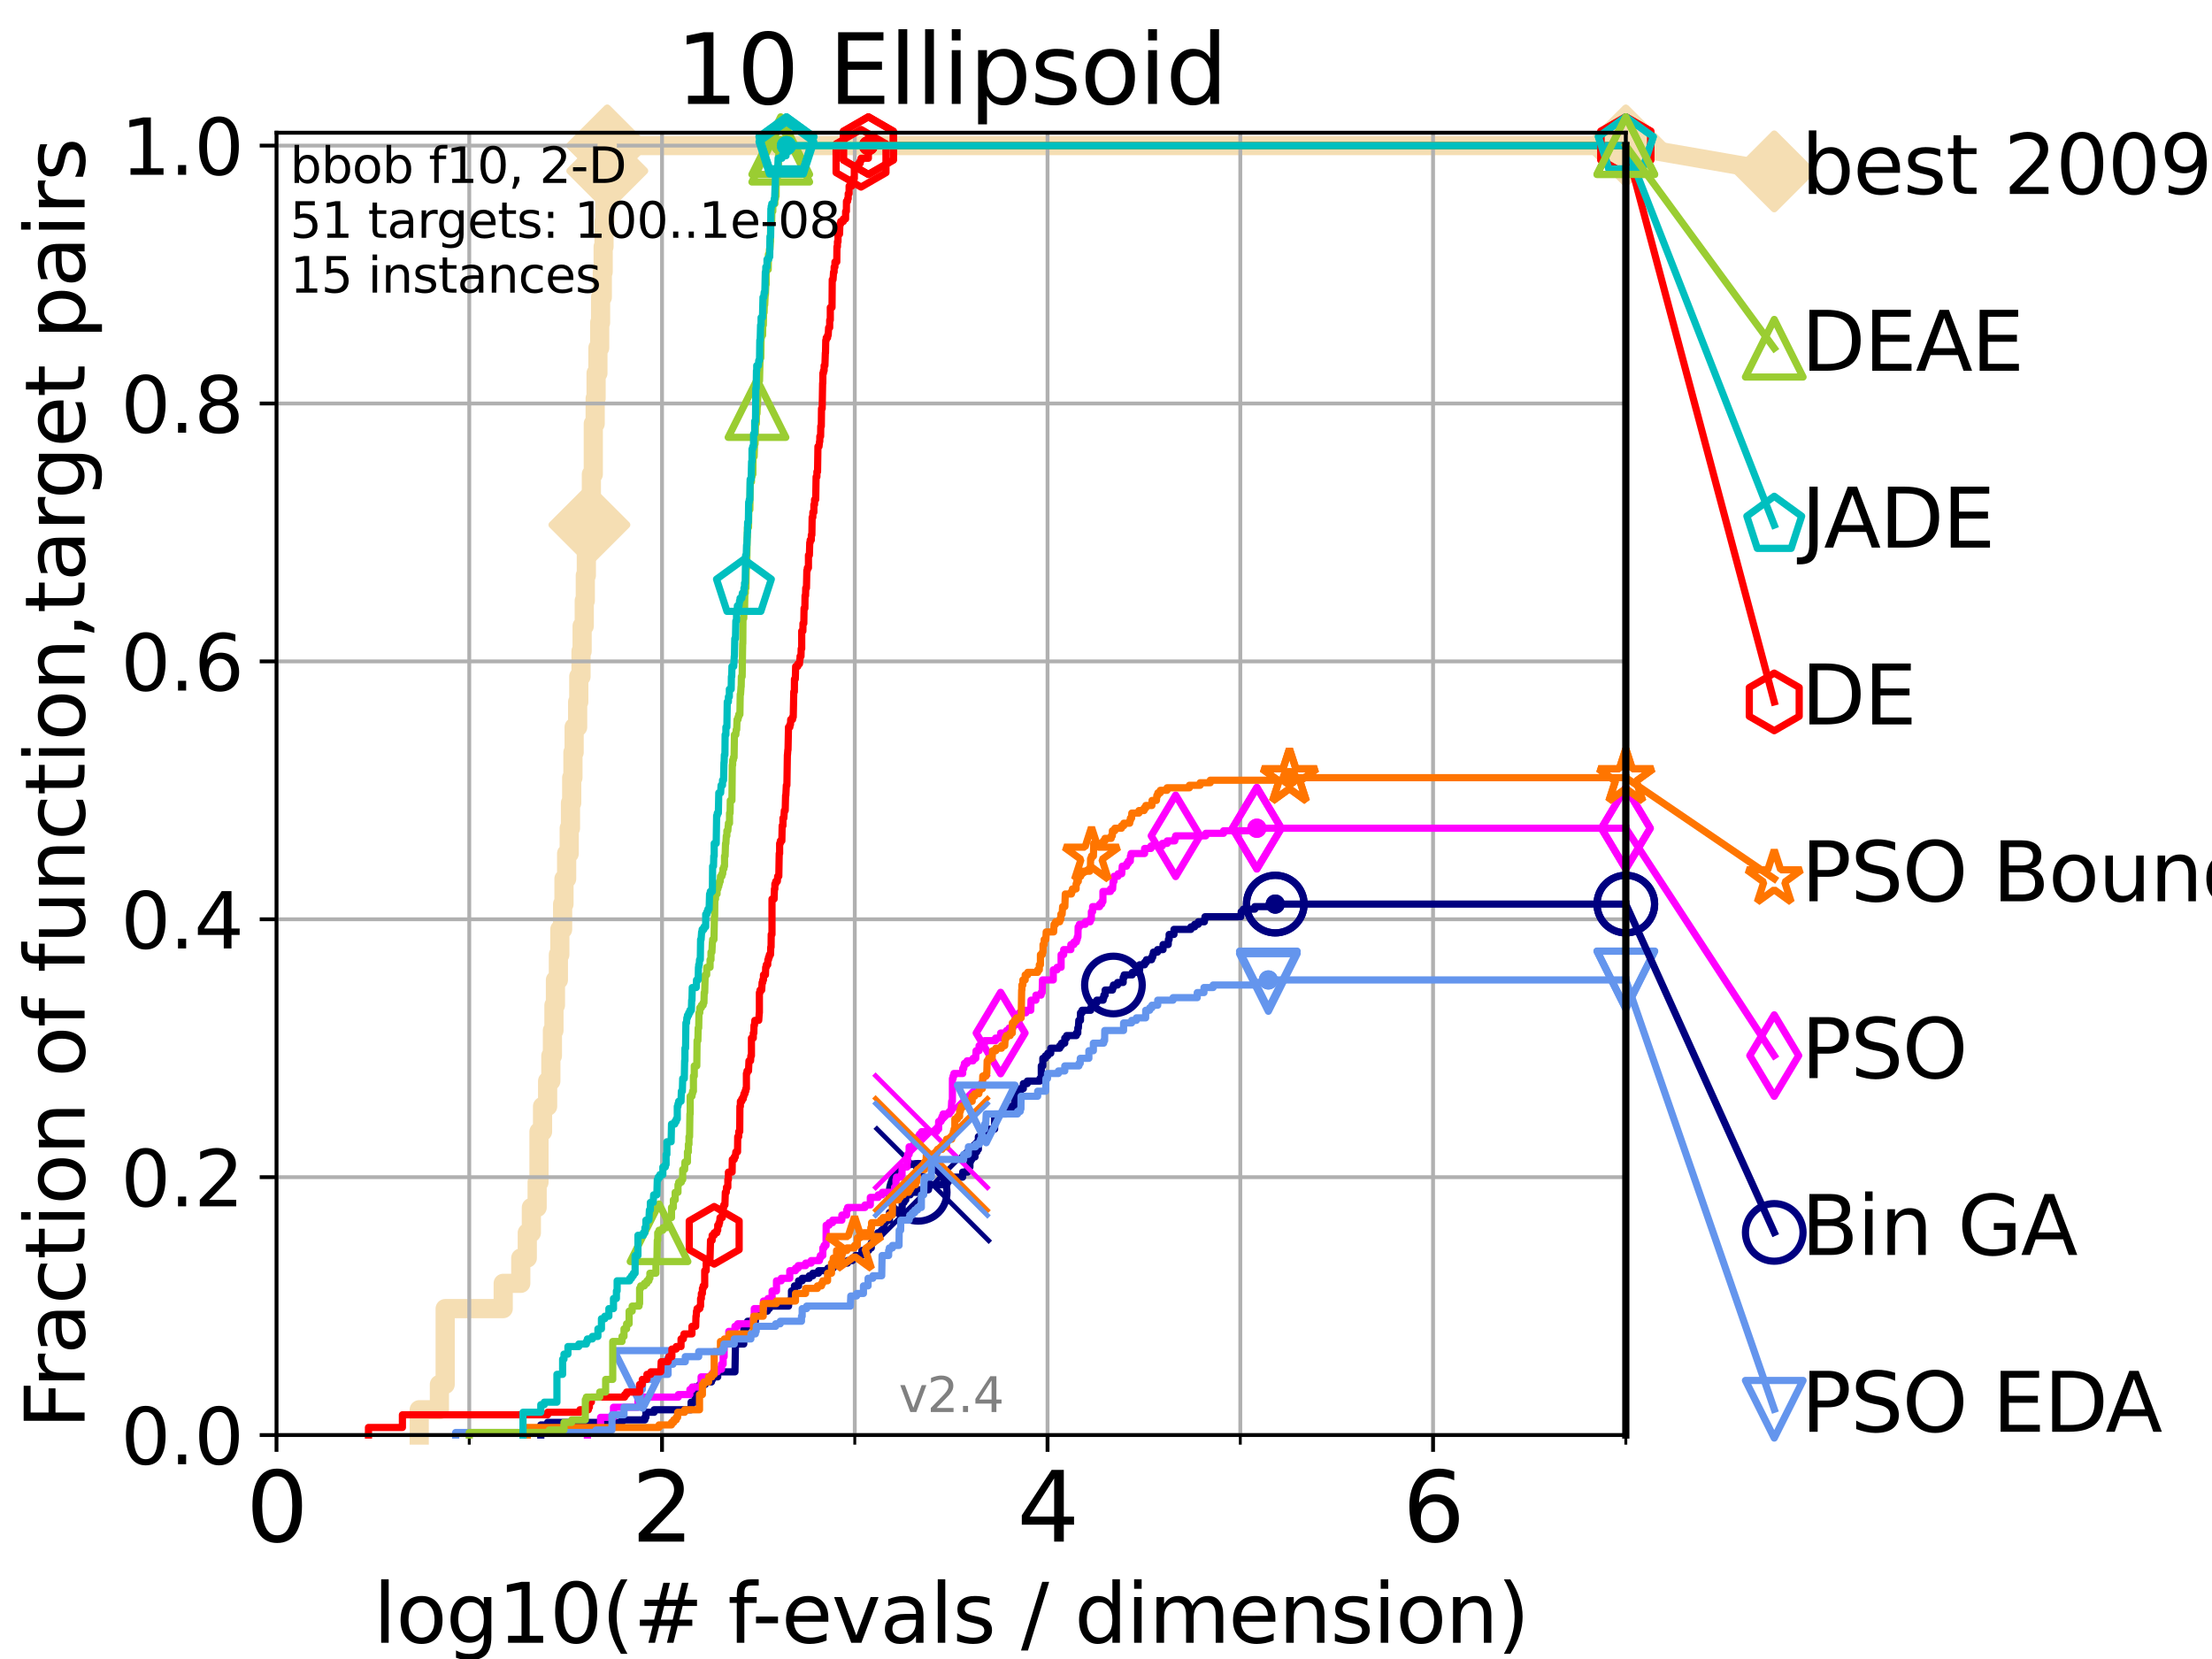 <?xml version="1.0" encoding="utf-8" standalone="no"?>
<!DOCTYPE svg PUBLIC "-//W3C//DTD SVG 1.1//EN"
  "http://www.w3.org/Graphics/SVG/1.1/DTD/svg11.dtd">
<svg height="345.6pt" version="1.1" viewBox="0 0 460.8 345.6" width="460.8pt" xmlns="http://www.w3.org/2000/svg" xmlns:xlink="http://www.w3.org/1999/xlink">
 <defs>
  <style type="text/css">*{stroke-linecap:butt;stroke-linejoin:round;}</style>
 </defs>
 <g id="figure_1">
  <g id="patch_1">
   <path d="M 0 345.6 
L 460.8 345.6 
L 460.8 0 
L 0 0 
z
" style="fill:#ffffff;"/>
  </g>
  <g id="axes_1">
   <g id="patch_2">
    <path d="M 57.6 298.944 
L 338.688 298.944 
L 338.688 27.648 
L 57.6 27.648 
z
" style="fill:#ffffff;"/>
   </g>
   <g id="line2d_1">
    <path d="M 87.33 298.944 
L 87.33 293.677 
L 91.535 293.677 
L 91.535 288.41 
L 92.738 288.41 
L 92.738 272.61 
L 104.826 272.61 
L 104.826 267.343 
L 108.484 267.343 
L 108.484 262.076 
L 109.843 262.076 
L 109.843 256.809 
L 110.694 256.809 
L 110.694 251.542 
L 111.897 251.542 
L 111.897 246.275 
L 112.281 246.275 
L 112.281 235.742 
L 113.023 235.742 
L 113.023 230.475 
L 114.08 230.475 
L 114.08 225.208 
L 114.751 225.208 
L 114.751 219.941 
L 115.077 219.941 
L 115.077 214.674 
L 115.397 214.674 
L 115.397 209.407 
L 115.711 209.407 
L 115.711 204.141 
L 116.323 204.141 
L 116.323 198.874 
L 116.621 198.874 
L 116.621 193.607 
L 117.203 193.607 
L 117.203 188.34 
L 117.486 188.34 
L 117.486 183.073 
L 118.04 183.073 
L 118.04 177.806 
L 118.577 177.806 
L 118.577 172.539 
L 118.839 172.539 
L 118.839 167.272 
L 119.097 167.272 
L 119.097 162.006 
L 119.352 162.006 
L 119.352 156.739 
L 119.603 156.739 
L 119.603 151.472 
L 120.335 151.472 
L 120.335 146.205 
L 120.572 146.205 
L 120.572 140.938 
L 121.037 140.938 
L 121.037 135.671 
L 121.265 135.671 
L 121.265 130.404 
L 121.712 130.404 
L 121.712 125.138 
L 121.931 125.138 
L 121.931 119.871 
L 122.148 119.871 
L 122.148 114.604 
L 122.362 114.604 
L 122.362 109.337 
L 122.782 109.337 
L 122.782 104.07 
L 123.193 104.07 
L 123.193 98.803 
L 123.594 98.803 
L 123.594 88.27 
L 123.985 88.27 
L 123.985 83.003 
L 124.178 83.003 
L 124.178 77.736 
L 124.557 77.736 
L 124.557 72.469 
L 124.928 72.469 
L 124.928 67.202 
L 125.111 67.202 
L 125.111 61.935 
L 125.471 61.935 
L 125.471 56.668 
L 125.648 56.668 
L 125.648 51.402 
L 125.823 51.402 
L 125.823 46.135 
L 125.996 46.135 
L 125.996 40.868 
L 126.168 40.868 
L 126.168 35.601 
L 126.507 35.601 
L 126.507 30.334 
L 338.688 30.334 
" style="fill:none;stroke:#f5deb3;stroke-linecap:square;stroke-width:4;"/>
   </g>
   <g id="line2d_2">
    <defs>
     <path d="M 0 7.778 
L 7.778 0 
L 0 -7.778 
L -7.778 0 
z
" id="m0b5dab616e" style="stroke:#f5deb3;stroke-linejoin:miter;stroke-width:1.5;"/>
    </defs>
    <g>
     <use style="fill:#f5deb3;stroke:#f5deb3;stroke-linejoin:miter;stroke-width:1.5;" x="122.782" xlink:href="#m0b5dab616e" y="109.337"/>
     <use style="fill:#f5deb3;stroke:#f5deb3;stroke-linejoin:miter;stroke-width:1.5;" x="126.507" xlink:href="#m0b5dab616e" y="35.601"/>
     <use style="fill:#f5deb3;stroke:#f5deb3;stroke-linejoin:miter;stroke-width:1.5;" x="126.507" xlink:href="#m0b5dab616e" y="30.334"/>
     <use style="fill:#f5deb3;stroke:#f5deb3;stroke-linejoin:miter;stroke-width:1.5;" x="126.507" xlink:href="#m0b5dab616e" y="30.334"/>
     <use style="fill:#f5deb3;stroke:#f5deb3;stroke-linejoin:miter;stroke-width:1.5;" x="338.688" xlink:href="#m0b5dab616e" y="30.334"/>
    </g>
   </g>
   <g id="line2d_3">
    <path style="fill:none;stroke:#f5deb3;stroke-linecap:square;stroke-width:4;"/>
    <g/>
   </g>
   <g id="line2d_4">
    <path d="M 338.688 30.334 
L 369.608 35.706 
" style="fill:none;stroke:#f5deb3;stroke-linecap:square;stroke-width:4;"/>
    <g>
     <use style="fill:#f5deb3;stroke:#f5deb3;stroke-linejoin:miter;stroke-width:1.5;" x="338.688" xlink:href="#m0b5dab616e" y="30.334"/>
     <use style="fill:#f5deb3;stroke:#f5deb3;stroke-linejoin:miter;stroke-width:1.5;" x="369.608" xlink:href="#m0b5dab616e" y="35.706"/>
    </g>
   </g>
   <g id="matplotlib.axis_1">
    <g id="xtick_1">
     <g id="line2d_5">
      <path clip-path="url(#pc0d3b6640d)" d="M 57.6 298.944 
L 57.6 27.648 
" style="fill:none;stroke:#b0b0b0;stroke-linecap:square;stroke-width:0.8;"/>
     </g>
     <g id="line2d_6">
      <defs>
       <path d="M 0 0 
L 0 3.5 
" id="made35e3502" style="stroke:#000000;stroke-width:0.8;"/>
      </defs>
      <g>
       <use style="stroke:#000000;stroke-width:0.8;" x="57.6" xlink:href="#made35e3502" y="298.944"/>
      </g>
     </g>
     <g id="text_1">
      <!-- 0 -->
      <g transform="translate(51.237 321.141)scale(0.2 -0.2)">
       <defs>
        <path d="M 2034 4250 
Q 1547 4250 1301 3770 
Q 1056 3291 1056 2328 
Q 1056 1369 1301 889 
Q 1547 409 2034 409 
Q 2525 409 2770 889 
Q 3016 1369 3016 2328 
Q 3016 3291 2770 3770 
Q 2525 4250 2034 4250 
z
M 2034 4750 
Q 2819 4750 3233 4129 
Q 3647 3509 3647 2328 
Q 3647 1150 3233 529 
Q 2819 -91 2034 -91 
Q 1250 -91 836 529 
Q 422 1150 422 2328 
Q 422 3509 836 4129 
Q 1250 4750 2034 4750 
z
" id="DejaVuSans-30" transform="scale(0.016)"/>
       </defs>
       <use xlink:href="#DejaVuSans-30"/>
      </g>
     </g>
    </g>
    <g id="xtick_2">
     <g id="line2d_7">
      <path clip-path="url(#pc0d3b6640d)" d="M 137.911 298.944 
L 137.911 27.648 
" style="fill:none;stroke:#b0b0b0;stroke-linecap:square;stroke-width:0.8;"/>
     </g>
     <g id="line2d_8">
      <g>
       <use style="stroke:#000000;stroke-width:0.8;" x="137.911" xlink:href="#made35e3502" y="298.944"/>
      </g>
     </g>
     <g id="text_2">
      <!-- 2 -->
      <g transform="translate(131.548 321.141)scale(0.2 -0.2)">
       <defs>
        <path d="M 1228 531 
L 3431 531 
L 3431 0 
L 469 0 
L 469 531 
Q 828 903 1448 1529 
Q 2069 2156 2228 2338 
Q 2531 2678 2651 2914 
Q 2772 3150 2772 3378 
Q 2772 3750 2511 3984 
Q 2250 4219 1831 4219 
Q 1534 4219 1204 4116 
Q 875 4013 500 3803 
L 500 4441 
Q 881 4594 1212 4672 
Q 1544 4750 1819 4750 
Q 2544 4750 2975 4387 
Q 3406 4025 3406 3419 
Q 3406 3131 3298 2873 
Q 3191 2616 2906 2266 
Q 2828 2175 2409 1742 
Q 1991 1309 1228 531 
z
" id="DejaVuSans-32" transform="scale(0.016)"/>
       </defs>
       <use xlink:href="#DejaVuSans-32"/>
      </g>
     </g>
    </g>
    <g id="xtick_3">
     <g id="line2d_9">
      <path clip-path="url(#pc0d3b6640d)" d="M 218.222 298.944 
L 218.222 27.648 
" style="fill:none;stroke:#b0b0b0;stroke-linecap:square;stroke-width:0.8;"/>
     </g>
     <g id="line2d_10">
      <g>
       <use style="stroke:#000000;stroke-width:0.8;" x="218.222" xlink:href="#made35e3502" y="298.944"/>
      </g>
     </g>
     <g id="text_3">
      <!-- 4 -->
      <g transform="translate(211.859 321.141)scale(0.2 -0.2)">
       <defs>
        <path d="M 2419 4116 
L 825 1625 
L 2419 1625 
L 2419 4116 
z
M 2253 4666 
L 3047 4666 
L 3047 1625 
L 3713 1625 
L 3713 1100 
L 3047 1100 
L 3047 0 
L 2419 0 
L 2419 1100 
L 313 1100 
L 313 1709 
L 2253 4666 
z
" id="DejaVuSans-34" transform="scale(0.016)"/>
       </defs>
       <use xlink:href="#DejaVuSans-34"/>
      </g>
     </g>
    </g>
    <g id="xtick_4">
     <g id="line2d_11">
      <path clip-path="url(#pc0d3b6640d)" d="M 298.533 298.944 
L 298.533 27.648 
" style="fill:none;stroke:#b0b0b0;stroke-linecap:square;stroke-width:0.8;"/>
     </g>
     <g id="line2d_12">
      <g>
       <use style="stroke:#000000;stroke-width:0.8;" x="298.533" xlink:href="#made35e3502" y="298.944"/>
      </g>
     </g>
     <g id="text_4">
      <!-- 6 -->
      <g transform="translate(292.17 321.141)scale(0.2 -0.2)">
       <defs>
        <path d="M 2113 2584 
Q 1688 2584 1439 2293 
Q 1191 2003 1191 1497 
Q 1191 994 1439 701 
Q 1688 409 2113 409 
Q 2538 409 2786 701 
Q 3034 994 3034 1497 
Q 3034 2003 2786 2293 
Q 2538 2584 2113 2584 
z
M 3366 4563 
L 3366 3988 
Q 3128 4100 2886 4159 
Q 2644 4219 2406 4219 
Q 1781 4219 1451 3797 
Q 1122 3375 1075 2522 
Q 1259 2794 1537 2939 
Q 1816 3084 2150 3084 
Q 2853 3084 3261 2657 
Q 3669 2231 3669 1497 
Q 3669 778 3244 343 
Q 2819 -91 2113 -91 
Q 1303 -91 875 529 
Q 447 1150 447 2328 
Q 447 3434 972 4092 
Q 1497 4750 2381 4750 
Q 2619 4750 2861 4703 
Q 3103 4656 3366 4563 
z
" id="DejaVuSans-36" transform="scale(0.016)"/>
       </defs>
       <use xlink:href="#DejaVuSans-36"/>
      </g>
     </g>
    </g>
    <g id="xtick_5">
     <g id="line2d_13">
      <path clip-path="url(#pc0d3b6640d)" d="M 97.755 298.944 
L 97.755 27.648 
" style="fill:none;stroke:#b0b0b0;stroke-linecap:square;stroke-width:0.8;"/>
     </g>
     <g id="line2d_14">
      <defs>
       <path d="M 0 0 
L 0 2 
" id="m094d46dd67" style="stroke:#000000;stroke-width:0.6;"/>
      </defs>
      <g>
       <use style="stroke:#000000;stroke-width:0.6;" x="97.755" xlink:href="#m094d46dd67" y="298.944"/>
      </g>
     </g>
    </g>
    <g id="xtick_6">
     <g id="line2d_15">
      <path clip-path="url(#pc0d3b6640d)" d="M 178.066 298.944 
L 178.066 27.648 
" style="fill:none;stroke:#b0b0b0;stroke-linecap:square;stroke-width:0.8;"/>
     </g>
     <g id="line2d_16">
      <g>
       <use style="stroke:#000000;stroke-width:0.6;" x="178.066" xlink:href="#m094d46dd67" y="298.944"/>
      </g>
     </g>
    </g>
    <g id="xtick_7">
     <g id="line2d_17">
      <path clip-path="url(#pc0d3b6640d)" d="M 258.377 298.944 
L 258.377 27.648 
" style="fill:none;stroke:#b0b0b0;stroke-linecap:square;stroke-width:0.8;"/>
     </g>
     <g id="line2d_18">
      <g>
       <use style="stroke:#000000;stroke-width:0.6;" x="258.377" xlink:href="#m094d46dd67" y="298.944"/>
      </g>
     </g>
    </g>
    <g id="xtick_8">
     <g id="line2d_19">
      <path clip-path="url(#pc0d3b6640d)" d="M 338.688 298.944 
L 338.688 27.648 
" style="fill:none;stroke:#b0b0b0;stroke-linecap:square;stroke-width:0.8;"/>
     </g>
     <g id="line2d_20">
      <g>
       <use style="stroke:#000000;stroke-width:0.6;" x="338.688" xlink:href="#m094d46dd67" y="298.944"/>
      </g>
     </g>
    </g>
    <g id="text_5">
     <!-- log10(# f-evals / dimension) -->
     <g transform="translate(77.764 342.218)scale(0.17 -0.17)">
      <defs>
       <path d="M 603 4863 
L 1178 4863 
L 1178 0 
L 603 0 
L 603 4863 
z
" id="DejaVuSans-6c" transform="scale(0.016)"/>
       <path d="M 1959 3097 
Q 1497 3097 1228 2736 
Q 959 2375 959 1747 
Q 959 1119 1226 758 
Q 1494 397 1959 397 
Q 2419 397 2687 759 
Q 2956 1122 2956 1747 
Q 2956 2369 2687 2733 
Q 2419 3097 1959 3097 
z
M 1959 3584 
Q 2709 3584 3137 3096 
Q 3566 2609 3566 1747 
Q 3566 888 3137 398 
Q 2709 -91 1959 -91 
Q 1206 -91 779 398 
Q 353 888 353 1747 
Q 353 2609 779 3096 
Q 1206 3584 1959 3584 
z
" id="DejaVuSans-6f" transform="scale(0.016)"/>
       <path d="M 2906 1791 
Q 2906 2416 2648 2759 
Q 2391 3103 1925 3103 
Q 1463 3103 1205 2759 
Q 947 2416 947 1791 
Q 947 1169 1205 825 
Q 1463 481 1925 481 
Q 2391 481 2648 825 
Q 2906 1169 2906 1791 
z
M 3481 434 
Q 3481 -459 3084 -895 
Q 2688 -1331 1869 -1331 
Q 1566 -1331 1297 -1286 
Q 1028 -1241 775 -1147 
L 775 -588 
Q 1028 -725 1275 -790 
Q 1522 -856 1778 -856 
Q 2344 -856 2625 -561 
Q 2906 -266 2906 331 
L 2906 616 
Q 2728 306 2450 153 
Q 2172 0 1784 0 
Q 1141 0 747 490 
Q 353 981 353 1791 
Q 353 2603 747 3093 
Q 1141 3584 1784 3584 
Q 2172 3584 2450 3431 
Q 2728 3278 2906 2969 
L 2906 3500 
L 3481 3500 
L 3481 434 
z
" id="DejaVuSans-67" transform="scale(0.016)"/>
       <path d="M 794 531 
L 1825 531 
L 1825 4091 
L 703 3866 
L 703 4441 
L 1819 4666 
L 2450 4666 
L 2450 531 
L 3481 531 
L 3481 0 
L 794 0 
L 794 531 
z
" id="DejaVuSans-31" transform="scale(0.016)"/>
       <path d="M 1984 4856 
Q 1566 4138 1362 3434 
Q 1159 2731 1159 2009 
Q 1159 1288 1364 580 
Q 1569 -128 1984 -844 
L 1484 -844 
Q 1016 -109 783 600 
Q 550 1309 550 2009 
Q 550 2706 781 3412 
Q 1013 4119 1484 4856 
L 1984 4856 
z
" id="DejaVuSans-28" transform="scale(0.016)"/>
       <path d="M 3272 2816 
L 2363 2816 
L 2100 1772 
L 3016 1772 
L 3272 2816 
z
M 2803 4594 
L 2478 3297 
L 3391 3297 
L 3719 4594 
L 4219 4594 
L 3897 3297 
L 4872 3297 
L 4872 2816 
L 3775 2816 
L 3519 1772 
L 4513 1772 
L 4513 1294 
L 3397 1294 
L 3072 0 
L 2572 0 
L 2894 1294 
L 1978 1294 
L 1656 0 
L 1153 0 
L 1478 1294 
L 494 1294 
L 494 1772 
L 1594 1772 
L 1856 2816 
L 850 2816 
L 850 3297 
L 1978 3297 
L 2297 4594 
L 2803 4594 
z
" id="DejaVuSans-23" transform="scale(0.016)"/>
       <path id="DejaVuSans-20" transform="scale(0.016)"/>
       <path d="M 2375 4863 
L 2375 4384 
L 1825 4384 
Q 1516 4384 1395 4259 
Q 1275 4134 1275 3809 
L 1275 3500 
L 2222 3500 
L 2222 3053 
L 1275 3053 
L 1275 0 
L 697 0 
L 697 3053 
L 147 3053 
L 147 3500 
L 697 3500 
L 697 3744 
Q 697 4328 969 4595 
Q 1241 4863 1831 4863 
L 2375 4863 
z
" id="DejaVuSans-66" transform="scale(0.016)"/>
       <path d="M 313 2009 
L 1997 2009 
L 1997 1497 
L 313 1497 
L 313 2009 
z
" id="DejaVuSans-2d" transform="scale(0.016)"/>
       <path d="M 3597 1894 
L 3597 1613 
L 953 1613 
Q 991 1019 1311 708 
Q 1631 397 2203 397 
Q 2534 397 2845 478 
Q 3156 559 3463 722 
L 3463 178 
Q 3153 47 2828 -22 
Q 2503 -91 2169 -91 
Q 1331 -91 842 396 
Q 353 884 353 1716 
Q 353 2575 817 3079 
Q 1281 3584 2069 3584 
Q 2775 3584 3186 3129 
Q 3597 2675 3597 1894 
z
M 3022 2063 
Q 3016 2534 2758 2815 
Q 2500 3097 2075 3097 
Q 1594 3097 1305 2825 
Q 1016 2553 972 2059 
L 3022 2063 
z
" id="DejaVuSans-65" transform="scale(0.016)"/>
       <path d="M 191 3500 
L 800 3500 
L 1894 563 
L 2988 3500 
L 3597 3500 
L 2284 0 
L 1503 0 
L 191 3500 
z
" id="DejaVuSans-76" transform="scale(0.016)"/>
       <path d="M 2194 1759 
Q 1497 1759 1228 1600 
Q 959 1441 959 1056 
Q 959 750 1161 570 
Q 1363 391 1709 391 
Q 2188 391 2477 730 
Q 2766 1069 2766 1631 
L 2766 1759 
L 2194 1759 
z
M 3341 1997 
L 3341 0 
L 2766 0 
L 2766 531 
Q 2569 213 2275 61 
Q 1981 -91 1556 -91 
Q 1019 -91 701 211 
Q 384 513 384 1019 
Q 384 1609 779 1909 
Q 1175 2209 1959 2209 
L 2766 2209 
L 2766 2266 
Q 2766 2663 2505 2880 
Q 2244 3097 1772 3097 
Q 1472 3097 1187 3025 
Q 903 2953 641 2809 
L 641 3341 
Q 956 3463 1253 3523 
Q 1550 3584 1831 3584 
Q 2591 3584 2966 3190 
Q 3341 2797 3341 1997 
z
" id="DejaVuSans-61" transform="scale(0.016)"/>
       <path d="M 2834 3397 
L 2834 2853 
Q 2591 2978 2328 3040 
Q 2066 3103 1784 3103 
Q 1356 3103 1142 2972 
Q 928 2841 928 2578 
Q 928 2378 1081 2264 
Q 1234 2150 1697 2047 
L 1894 2003 
Q 2506 1872 2764 1633 
Q 3022 1394 3022 966 
Q 3022 478 2636 193 
Q 2250 -91 1575 -91 
Q 1294 -91 989 -36 
Q 684 19 347 128 
L 347 722 
Q 666 556 975 473 
Q 1284 391 1588 391 
Q 1994 391 2212 530 
Q 2431 669 2431 922 
Q 2431 1156 2273 1281 
Q 2116 1406 1581 1522 
L 1381 1569 
Q 847 1681 609 1914 
Q 372 2147 372 2553 
Q 372 3047 722 3315 
Q 1072 3584 1716 3584 
Q 2034 3584 2315 3537 
Q 2597 3491 2834 3397 
z
" id="DejaVuSans-73" transform="scale(0.016)"/>
       <path d="M 1625 4666 
L 2156 4666 
L 531 -594 
L 0 -594 
L 1625 4666 
z
" id="DejaVuSans-2f" transform="scale(0.016)"/>
       <path d="M 2906 2969 
L 2906 4863 
L 3481 4863 
L 3481 0 
L 2906 0 
L 2906 525 
Q 2725 213 2448 61 
Q 2172 -91 1784 -91 
Q 1150 -91 751 415 
Q 353 922 353 1747 
Q 353 2572 751 3078 
Q 1150 3584 1784 3584 
Q 2172 3584 2448 3432 
Q 2725 3281 2906 2969 
z
M 947 1747 
Q 947 1113 1208 752 
Q 1469 391 1925 391 
Q 2381 391 2643 752 
Q 2906 1113 2906 1747 
Q 2906 2381 2643 2742 
Q 2381 3103 1925 3103 
Q 1469 3103 1208 2742 
Q 947 2381 947 1747 
z
" id="DejaVuSans-64" transform="scale(0.016)"/>
       <path d="M 603 3500 
L 1178 3500 
L 1178 0 
L 603 0 
L 603 3500 
z
M 603 4863 
L 1178 4863 
L 1178 4134 
L 603 4134 
L 603 4863 
z
" id="DejaVuSans-69" transform="scale(0.016)"/>
       <path d="M 3328 2828 
Q 3544 3216 3844 3400 
Q 4144 3584 4550 3584 
Q 5097 3584 5394 3201 
Q 5691 2819 5691 2113 
L 5691 0 
L 5113 0 
L 5113 2094 
Q 5113 2597 4934 2840 
Q 4756 3084 4391 3084 
Q 3944 3084 3684 2787 
Q 3425 2491 3425 1978 
L 3425 0 
L 2847 0 
L 2847 2094 
Q 2847 2600 2669 2842 
Q 2491 3084 2119 3084 
Q 1678 3084 1418 2786 
Q 1159 2488 1159 1978 
L 1159 0 
L 581 0 
L 581 3500 
L 1159 3500 
L 1159 2956 
Q 1356 3278 1631 3431 
Q 1906 3584 2284 3584 
Q 2666 3584 2933 3390 
Q 3200 3197 3328 2828 
z
" id="DejaVuSans-6d" transform="scale(0.016)"/>
       <path d="M 3513 2113 
L 3513 0 
L 2938 0 
L 2938 2094 
Q 2938 2591 2744 2837 
Q 2550 3084 2163 3084 
Q 1697 3084 1428 2787 
Q 1159 2491 1159 1978 
L 1159 0 
L 581 0 
L 581 3500 
L 1159 3500 
L 1159 2956 
Q 1366 3272 1645 3428 
Q 1925 3584 2291 3584 
Q 2894 3584 3203 3211 
Q 3513 2838 3513 2113 
z
" id="DejaVuSans-6e" transform="scale(0.016)"/>
       <path d="M 513 4856 
L 1013 4856 
Q 1481 4119 1714 3412 
Q 1947 2706 1947 2009 
Q 1947 1309 1714 600 
Q 1481 -109 1013 -844 
L 513 -844 
Q 928 -128 1133 580 
Q 1338 1288 1338 2009 
Q 1338 2731 1133 3434 
Q 928 4138 513 4856 
z
" id="DejaVuSans-29" transform="scale(0.016)"/>
      </defs>
      <use xlink:href="#DejaVuSans-6c"/>
      <use x="27.783" xlink:href="#DejaVuSans-6f"/>
      <use x="88.965" xlink:href="#DejaVuSans-67"/>
      <use x="152.441" xlink:href="#DejaVuSans-31"/>
      <use x="216.064" xlink:href="#DejaVuSans-30"/>
      <use x="279.688" xlink:href="#DejaVuSans-28"/>
      <use x="318.701" xlink:href="#DejaVuSans-23"/>
      <use x="402.49" xlink:href="#DejaVuSans-20"/>
      <use x="434.277" xlink:href="#DejaVuSans-66"/>
      <use x="463.982" xlink:href="#DejaVuSans-2d"/>
      <use x="500.066" xlink:href="#DejaVuSans-65"/>
      <use x="561.59" xlink:href="#DejaVuSans-76"/>
      <use x="620.77" xlink:href="#DejaVuSans-61"/>
      <use x="682.049" xlink:href="#DejaVuSans-6c"/>
      <use x="709.832" xlink:href="#DejaVuSans-73"/>
      <use x="761.932" xlink:href="#DejaVuSans-20"/>
      <use x="793.719" xlink:href="#DejaVuSans-2f"/>
      <use x="827.41" xlink:href="#DejaVuSans-20"/>
      <use x="859.197" xlink:href="#DejaVuSans-64"/>
      <use x="922.674" xlink:href="#DejaVuSans-69"/>
      <use x="950.457" xlink:href="#DejaVuSans-6d"/>
      <use x="1047.869" xlink:href="#DejaVuSans-65"/>
      <use x="1109.393" xlink:href="#DejaVuSans-6e"/>
      <use x="1172.771" xlink:href="#DejaVuSans-73"/>
      <use x="1224.871" xlink:href="#DejaVuSans-69"/>
      <use x="1252.654" xlink:href="#DejaVuSans-6f"/>
      <use x="1313.836" xlink:href="#DejaVuSans-6e"/>
      <use x="1377.215" xlink:href="#DejaVuSans-29"/>
     </g>
    </g>
   </g>
   <g id="matplotlib.axis_2">
    <g id="ytick_1">
     <g id="line2d_21">
      <path clip-path="url(#pc0d3b6640d)" d="M 57.6 298.944 
L 338.688 298.944 
" style="fill:none;stroke:#b0b0b0;stroke-linecap:square;stroke-width:0.8;"/>
     </g>
     <g id="line2d_22">
      <defs>
       <path d="M 0 0 
L -3.5 0 
" id="m947b4cab67" style="stroke:#000000;stroke-width:0.8;"/>
      </defs>
      <g>
       <use style="stroke:#000000;stroke-width:0.8;" x="57.6" xlink:href="#m947b4cab67" y="298.944"/>
      </g>
     </g>
     <g id="text_6">
      <!-- 0.0 -->
      <g transform="translate(25.155 305.023)scale(0.16 -0.16)">
       <defs>
        <path d="M 684 794 
L 1344 794 
L 1344 0 
L 684 0 
L 684 794 
z
" id="DejaVuSans-2e" transform="scale(0.016)"/>
       </defs>
       <use xlink:href="#DejaVuSans-30"/>
       <use x="63.623" xlink:href="#DejaVuSans-2e"/>
       <use x="95.41" xlink:href="#DejaVuSans-30"/>
      </g>
     </g>
    </g>
    <g id="ytick_2">
     <g id="line2d_23">
      <path clip-path="url(#pc0d3b6640d)" d="M 57.6 245.222 
L 338.688 245.222 
" style="fill:none;stroke:#b0b0b0;stroke-linecap:square;stroke-width:0.8;"/>
     </g>
     <g id="line2d_24">
      <g>
       <use style="stroke:#000000;stroke-width:0.8;" x="57.6" xlink:href="#m947b4cab67" y="245.222"/>
      </g>
     </g>
     <g id="text_7">
      <!-- 0.2 -->
      <g transform="translate(25.155 251.301)scale(0.16 -0.16)">
       <use xlink:href="#DejaVuSans-30"/>
       <use x="63.623" xlink:href="#DejaVuSans-2e"/>
       <use x="95.41" xlink:href="#DejaVuSans-32"/>
      </g>
     </g>
    </g>
    <g id="ytick_3">
     <g id="line2d_25">
      <path clip-path="url(#pc0d3b6640d)" d="M 57.6 191.5 
L 338.688 191.5 
" style="fill:none;stroke:#b0b0b0;stroke-linecap:square;stroke-width:0.8;"/>
     </g>
     <g id="line2d_26">
      <g>
       <use style="stroke:#000000;stroke-width:0.8;" x="57.6" xlink:href="#m947b4cab67" y="191.5"/>
      </g>
     </g>
     <g id="text_8">
      <!-- 0.4 -->
      <g transform="translate(25.155 197.579)scale(0.16 -0.16)">
       <use xlink:href="#DejaVuSans-30"/>
       <use x="63.623" xlink:href="#DejaVuSans-2e"/>
       <use x="95.41" xlink:href="#DejaVuSans-34"/>
      </g>
     </g>
    </g>
    <g id="ytick_4">
     <g id="line2d_27">
      <path clip-path="url(#pc0d3b6640d)" d="M 57.6 137.778 
L 338.688 137.778 
" style="fill:none;stroke:#b0b0b0;stroke-linecap:square;stroke-width:0.8;"/>
     </g>
     <g id="line2d_28">
      <g>
       <use style="stroke:#000000;stroke-width:0.8;" x="57.6" xlink:href="#m947b4cab67" y="137.778"/>
      </g>
     </g>
     <g id="text_9">
      <!-- 0.6 -->
      <g transform="translate(25.155 143.857)scale(0.16 -0.16)">
       <use xlink:href="#DejaVuSans-30"/>
       <use x="63.623" xlink:href="#DejaVuSans-2e"/>
       <use x="95.41" xlink:href="#DejaVuSans-36"/>
      </g>
     </g>
    </g>
    <g id="ytick_5">
     <g id="line2d_29">
      <path clip-path="url(#pc0d3b6640d)" d="M 57.6 84.056 
L 338.688 84.056 
" style="fill:none;stroke:#b0b0b0;stroke-linecap:square;stroke-width:0.8;"/>
     </g>
     <g id="line2d_30">
      <g>
       <use style="stroke:#000000;stroke-width:0.8;" x="57.6" xlink:href="#m947b4cab67" y="84.056"/>
      </g>
     </g>
     <g id="text_10">
      <!-- 0.8 -->
      <g transform="translate(25.155 90.135)scale(0.16 -0.16)">
       <defs>
        <path d="M 2034 2216 
Q 1584 2216 1326 1975 
Q 1069 1734 1069 1313 
Q 1069 891 1326 650 
Q 1584 409 2034 409 
Q 2484 409 2743 651 
Q 3003 894 3003 1313 
Q 3003 1734 2745 1975 
Q 2488 2216 2034 2216 
z
M 1403 2484 
Q 997 2584 770 2862 
Q 544 3141 544 3541 
Q 544 4100 942 4425 
Q 1341 4750 2034 4750 
Q 2731 4750 3128 4425 
Q 3525 4100 3525 3541 
Q 3525 3141 3298 2862 
Q 3072 2584 2669 2484 
Q 3125 2378 3379 2068 
Q 3634 1759 3634 1313 
Q 3634 634 3220 271 
Q 2806 -91 2034 -91 
Q 1263 -91 848 271 
Q 434 634 434 1313 
Q 434 1759 690 2068 
Q 947 2378 1403 2484 
z
M 1172 3481 
Q 1172 3119 1398 2916 
Q 1625 2713 2034 2713 
Q 2441 2713 2670 2916 
Q 2900 3119 2900 3481 
Q 2900 3844 2670 4047 
Q 2441 4250 2034 4250 
Q 1625 4250 1398 4047 
Q 1172 3844 1172 3481 
z
" id="DejaVuSans-38" transform="scale(0.016)"/>
       </defs>
       <use xlink:href="#DejaVuSans-30"/>
       <use x="63.623" xlink:href="#DejaVuSans-2e"/>
       <use x="95.41" xlink:href="#DejaVuSans-38"/>
      </g>
     </g>
    </g>
    <g id="ytick_6">
     <g id="line2d_31">
      <path clip-path="url(#pc0d3b6640d)" d="M 57.6 30.334 
L 338.688 30.334 
" style="fill:none;stroke:#b0b0b0;stroke-linecap:square;stroke-width:0.8;"/>
     </g>
     <g id="line2d_32">
      <g>
       <use style="stroke:#000000;stroke-width:0.8;" x="57.6" xlink:href="#m947b4cab67" y="30.334"/>
      </g>
     </g>
     <g id="text_11">
      <!-- 1.0 -->
      <g transform="translate(25.155 36.413)scale(0.16 -0.16)">
       <use xlink:href="#DejaVuSans-31"/>
       <use x="63.623" xlink:href="#DejaVuSans-2e"/>
       <use x="95.41" xlink:href="#DejaVuSans-30"/>
      </g>
     </g>
    </g>
    <g id="text_12">
     <!-- Fraction of function,target pairs -->
     <g transform="translate(17.62 297.681)rotate(-90)scale(0.17 -0.17)">
      <defs>
       <path d="M 628 4666 
L 3309 4666 
L 3309 4134 
L 1259 4134 
L 1259 2759 
L 3109 2759 
L 3109 2228 
L 1259 2228 
L 1259 0 
L 628 0 
L 628 4666 
z
" id="DejaVuSans-46" transform="scale(0.016)"/>
       <path d="M 2631 2963 
Q 2534 3019 2420 3045 
Q 2306 3072 2169 3072 
Q 1681 3072 1420 2755 
Q 1159 2438 1159 1844 
L 1159 0 
L 581 0 
L 581 3500 
L 1159 3500 
L 1159 2956 
Q 1341 3275 1631 3429 
Q 1922 3584 2338 3584 
Q 2397 3584 2469 3576 
Q 2541 3569 2628 3553 
L 2631 2963 
z
" id="DejaVuSans-72" transform="scale(0.016)"/>
       <path d="M 3122 3366 
L 3122 2828 
Q 2878 2963 2633 3030 
Q 2388 3097 2138 3097 
Q 1578 3097 1268 2742 
Q 959 2388 959 1747 
Q 959 1106 1268 751 
Q 1578 397 2138 397 
Q 2388 397 2633 464 
Q 2878 531 3122 666 
L 3122 134 
Q 2881 22 2623 -34 
Q 2366 -91 2075 -91 
Q 1284 -91 818 406 
Q 353 903 353 1747 
Q 353 2603 823 3093 
Q 1294 3584 2113 3584 
Q 2378 3584 2631 3529 
Q 2884 3475 3122 3366 
z
" id="DejaVuSans-63" transform="scale(0.016)"/>
       <path d="M 1172 4494 
L 1172 3500 
L 2356 3500 
L 2356 3053 
L 1172 3053 
L 1172 1153 
Q 1172 725 1289 603 
Q 1406 481 1766 481 
L 2356 481 
L 2356 0 
L 1766 0 
Q 1100 0 847 248 
Q 594 497 594 1153 
L 594 3053 
L 172 3053 
L 172 3500 
L 594 3500 
L 594 4494 
L 1172 4494 
z
" id="DejaVuSans-74" transform="scale(0.016)"/>
       <path d="M 544 1381 
L 544 3500 
L 1119 3500 
L 1119 1403 
Q 1119 906 1312 657 
Q 1506 409 1894 409 
Q 2359 409 2629 706 
Q 2900 1003 2900 1516 
L 2900 3500 
L 3475 3500 
L 3475 0 
L 2900 0 
L 2900 538 
Q 2691 219 2414 64 
Q 2138 -91 1772 -91 
Q 1169 -91 856 284 
Q 544 659 544 1381 
z
M 1991 3584 
L 1991 3584 
z
" id="DejaVuSans-75" transform="scale(0.016)"/>
       <path d="M 750 794 
L 1409 794 
L 1409 256 
L 897 -744 
L 494 -744 
L 750 256 
L 750 794 
z
" id="DejaVuSans-2c" transform="scale(0.016)"/>
       <path d="M 1159 525 
L 1159 -1331 
L 581 -1331 
L 581 3500 
L 1159 3500 
L 1159 2969 
Q 1341 3281 1617 3432 
Q 1894 3584 2278 3584 
Q 2916 3584 3314 3078 
Q 3713 2572 3713 1747 
Q 3713 922 3314 415 
Q 2916 -91 2278 -91 
Q 1894 -91 1617 61 
Q 1341 213 1159 525 
z
M 3116 1747 
Q 3116 2381 2855 2742 
Q 2594 3103 2138 3103 
Q 1681 3103 1420 2742 
Q 1159 2381 1159 1747 
Q 1159 1113 1420 752 
Q 1681 391 2138 391 
Q 2594 391 2855 752 
Q 3116 1113 3116 1747 
z
" id="DejaVuSans-70" transform="scale(0.016)"/>
      </defs>
      <use xlink:href="#DejaVuSans-46"/>
      <use x="50.27" xlink:href="#DejaVuSans-72"/>
      <use x="91.383" xlink:href="#DejaVuSans-61"/>
      <use x="152.662" xlink:href="#DejaVuSans-63"/>
      <use x="207.643" xlink:href="#DejaVuSans-74"/>
      <use x="246.852" xlink:href="#DejaVuSans-69"/>
      <use x="274.635" xlink:href="#DejaVuSans-6f"/>
      <use x="335.816" xlink:href="#DejaVuSans-6e"/>
      <use x="399.195" xlink:href="#DejaVuSans-20"/>
      <use x="430.982" xlink:href="#DejaVuSans-6f"/>
      <use x="492.164" xlink:href="#DejaVuSans-66"/>
      <use x="527.369" xlink:href="#DejaVuSans-20"/>
      <use x="559.156" xlink:href="#DejaVuSans-66"/>
      <use x="594.361" xlink:href="#DejaVuSans-75"/>
      <use x="657.74" xlink:href="#DejaVuSans-6e"/>
      <use x="721.119" xlink:href="#DejaVuSans-63"/>
      <use x="776.1" xlink:href="#DejaVuSans-74"/>
      <use x="815.309" xlink:href="#DejaVuSans-69"/>
      <use x="843.092" xlink:href="#DejaVuSans-6f"/>
      <use x="904.273" xlink:href="#DejaVuSans-6e"/>
      <use x="967.652" xlink:href="#DejaVuSans-2c"/>
      <use x="999.439" xlink:href="#DejaVuSans-74"/>
      <use x="1038.648" xlink:href="#DejaVuSans-61"/>
      <use x="1099.928" xlink:href="#DejaVuSans-72"/>
      <use x="1139.291" xlink:href="#DejaVuSans-67"/>
      <use x="1202.768" xlink:href="#DejaVuSans-65"/>
      <use x="1264.291" xlink:href="#DejaVuSans-74"/>
      <use x="1303.5" xlink:href="#DejaVuSans-20"/>
      <use x="1335.287" xlink:href="#DejaVuSans-70"/>
      <use x="1398.764" xlink:href="#DejaVuSans-61"/>
      <use x="1460.043" xlink:href="#DejaVuSans-69"/>
      <use x="1487.826" xlink:href="#DejaVuSans-72"/>
      <use x="1528.939" xlink:href="#DejaVuSans-73"/>
     </g>
    </g>
   </g>
   <g id="line2d_33">
    <defs>
     <path d="M 0 1.5 
C 0.398 1.5 0.779 1.342 1.061 1.061 
C 1.342 0.779 1.5 0.398 1.5 0 
C 1.5 -0.398 1.342 -0.779 1.061 -1.061 
C 0.779 -1.342 0.398 -1.5 0 -1.5 
C -0.398 -1.5 -0.779 -1.342 -1.061 -1.061 
C -1.342 -0.779 -1.5 -0.398 -1.5 0 
C -1.5 0.398 -1.342 0.779 -1.061 1.061 
C -0.779 1.342 -0.398 1.5 0 1.5 
z
" id="m67cbcca574" style="stroke:#f5deb3;"/>
    </defs>
    <g>
     <use style="fill:#f5deb3;stroke:#f5deb3;" x="126.507" xlink:href="#m67cbcca574" y="30.334"/>
     <use style="fill:#f5deb3;stroke:#f5deb3;" x="126.507" xlink:href="#m67cbcca574" y="30.334"/>
    </g>
   </g>
   <g id="line2d_34">
    <defs>
     <path d="M 0 1.5 
C 0.398 1.5 0.779 1.342 1.061 1.061 
C 1.342 0.779 1.5 0.398 1.5 0 
C 1.5 -0.398 1.342 -0.779 1.061 -1.061 
C 0.779 -1.342 0.398 -1.5 0 -1.5 
C -0.398 -1.5 -0.779 -1.342 -1.061 -1.061 
C -1.342 -0.779 -1.5 -0.398 -1.5 0 
C -1.5 0.398 -1.342 0.779 -1.061 1.061 
C -0.779 1.342 -0.398 1.5 0 1.5 
z
" id="m7fe9c6d303" style="stroke:#000080;"/>
    </defs>
    <g>
     <use style="fill:#000080;stroke:#000080;" x="265.665" xlink:href="#m7fe9c6d303" y="188.34"/>
     <use style="fill:#000080;stroke:#000080;" x="265.665" xlink:href="#m7fe9c6d303" y="188.34"/>
    </g>
   </g>
   <g id="line2d_35">
    <path d="M 112.656 298.944 
L 112.656 296.837 
L 114.08 296.837 
L 114.08 296.311 
L 129.574 296.311 
L 129.574 295.784 
L 134.343 295.784 
L 134.343 295.257 
L 134.556 295.257 
L 134.556 294.204 
L 136.266 294.204 
L 136.266 293.677 
L 143.965 293.677 
L 143.965 292.097 
L 144.807 292.097 
L 144.807 288.937 
L 145.777 288.937 
L 145.777 288.41 
L 146.906 288.41 
L 146.906 287.884 
L 148.21 287.884 
L 148.21 287.357 
L 148.45 287.357 
L 148.45 286.83 
L 149.513 286.83 
L 149.513 285.777 
L 153.106 285.777 
L 153.215 279.983 
L 154.939 279.983 
L 154.939 276.823 
L 155.329 276.823 
L 155.329 276.296 
L 155.742 276.296 
L 155.742 275.243 
L 157.358 275.243 
L 157.358 273.663 
L 157.67 273.663 
L 157.67 273.136 
L 159.858 273.136 
L 159.858 272.61 
L 160.274 272.61 
L 160.274 272.083 
L 164.276 272.083 
L 164.276 271.03 
L 164.881 271.03 
L 164.881 268.923 
L 165.501 268.923 
L 165.501 267.87 
L 166.358 267.87 
L 166.358 266.816 
L 167.126 266.816 
L 167.126 266.289 
L 168.582 266.289 
L 168.582 265.763 
L 169.331 265.763 
L 169.331 265.236 
L 170.513 265.236 
L 170.513 264.709 
L 172.458 264.709 
L 172.458 264.183 
L 173.565 264.183 
L 173.565 263.656 
L 174.69 263.656 
L 174.69 263.129 
L 176.555 263.129 
L 176.555 262.603 
L 177.58 262.603 
L 177.58 262.076 
L 178.248 262.076 
L 178.248 261.549 
L 179.545 261.549 
L 179.545 260.496 
L 180.968 260.496 
L 180.968 259.969 
L 181.505 259.969 
L 181.505 258.916 
L 181.923 258.916 
L 181.923 257.862 
L 182.868 257.862 
L 182.868 256.809 
L 183.614 256.809 
L 183.614 256.282 
L 184.157 256.282 
L 184.157 254.702 
L 184.474 254.702 
L 184.474 254.176 
L 185.294 254.176 
L 185.294 252.596 
L 186.973 252.596 
L 186.973 252.069 
L 187.945 252.069 
L 187.945 250.489 
L 188.327 250.489 
L 188.327 249.962 
L 188.686 249.962 
L 188.686 248.909 
L 189.61 248.909 
L 189.61 248.382 
L 191.273 248.382 
L 191.273 247.855 
L 193.424 247.855 
L 193.424 246.802 
L 197.269 246.802 
L 197.269 246.275 
L 197.508 246.275 
L 197.508 245.749 
L 198.277 245.749 
L 198.277 245.222 
L 200.533 245.222 
L 200.533 244.169 
L 201.598 244.169 
L 201.598 243.115 
L 202.049 243.115 
L 202.049 242.062 
L 202.164 242.062 
L 202.164 241.535 
L 202.465 241.535 
L 202.465 241.009 
L 203.112 241.009 
L 203.112 239.955 
L 203.503 239.955 
L 203.503 239.428 
L 203.811 239.428 
L 203.811 236.795 
L 204.945 236.795 
L 204.945 236.268 
L 205.96 236.268 
L 205.96 235.215 
L 207.199 235.215 
L 207.199 232.055 
L 209.785 232.055 
L 209.785 231.528 
L 210.693 231.528 
L 210.693 230.475 
L 211.348 230.475 
L 211.348 228.895 
L 211.593 228.895 
L 211.593 227.841 
L 212.513 227.841 
L 212.513 226.788 
L 213.178 226.788 
L 213.178 225.735 
L 214.007 225.735 
L 214.007 225.208 
L 216.63 225.208 
L 216.63 224.681 
L 216.92 224.681 
L 216.92 222.048 
L 217.24 222.048 
L 217.24 220.468 
L 217.774 220.468 
L 217.774 219.941 
L 218.268 219.941 
L 218.268 219.414 
L 218.891 219.414 
L 218.891 218.361 
L 220.765 218.361 
L 220.765 217.834 
L 221.135 217.834 
L 221.135 217.308 
L 221.81 217.308 
L 221.81 216.254 
L 222.203 216.254 
L 222.203 215.728 
L 224.224 215.728 
L 224.224 215.201 
L 224.528 215.201 
L 224.528 214.148 
L 224.644 214.148 
L 224.736 212.567 
L 225.085 212.567 
L 225.085 210.987 
L 225.411 210.987 
L 225.411 210.461 
L 227.208 210.461 
L 227.208 209.934 
L 227.367 209.934 
L 227.465 208.881 
L 228.477 208.881 
L 228.477 208.354 
L 229.808 208.354 
L 229.808 207.827 
L 229.961 207.827 
L 229.961 207.301 
L 230.221 207.301 
L 230.221 206.247 
L 231.75 206.247 
L 231.75 205.721 
L 231.948 205.721 
L 231.948 205.194 
L 232.808 205.194 
L 232.808 204.667 
L 233.977 204.667 
L 233.977 203.614 
L 234.183 203.614 
L 234.183 203.087 
L 235.871 203.087 
L 235.871 202.56 
L 237.239 202.56 
L 237.239 202.034 
L 237.41 202.034 
L 237.41 200.98 
L 238.452 200.98 
L 238.452 200.454 
L 238.824 200.454 
L 238.824 199.927 
L 239.899 199.927 
L 239.899 199.4 
L 240.132 199.4 
L 240.132 198.874 
L 240.27 198.874 
L 240.27 198.347 
L 241.131 198.347 
L 241.131 197.82 
L 242.282 197.82 
L 242.282 196.767 
L 243.362 196.767 
L 243.402 195.714 
L 243.553 195.714 
L 243.553 194.66 
L 244.559 194.66 
L 244.559 193.607 
L 248.087 193.607 
L 248.087 193.08 
L 248.868 193.08 
L 248.868 192.553 
L 249.615 192.553 
L 249.615 192.027 
L 250.896 192.027 
L 250.896 191.5 
L 251.02 191.5 
L 251.02 190.973 
L 258.49 190.973 
L 258.57 189.92 
L 259.003 189.92 
L 259.003 189.393 
L 261.393 189.393 
L 261.393 188.867 
L 265.665 188.867 
L 265.665 188.34 
L 338.688 188.34 
L 338.688 188.34 
" style="fill:none;stroke:#000080;stroke-linecap:square;stroke-width:1.5;"/>
   </g>
   <g id="line2d_36">
    <defs>
     <path d="M 0 6 
C 1.591 6 3.117 5.368 4.243 4.243 
C 5.368 3.117 6 1.591 6 0 
C 6 -1.591 5.368 -3.117 4.243 -4.243 
C 3.117 -5.368 1.591 -6 0 -6 
C -1.591 -6 -3.117 -5.368 -4.243 -4.243 
C -5.368 -3.117 -6 -1.591 -6 0 
C -6 1.591 -5.368 3.117 -4.243 4.243 
C -3.117 5.368 -1.591 6 0 6 
z
" id="m0c1d999a3f" style="stroke:#000080;stroke-width:1.5;"/>
    </defs>
    <g>
     <use style="fill-opacity:0;stroke:#000080;stroke-width:1.5;" x="191.273" xlink:href="#m0c1d999a3f" y="248.382"/>
     <use style="fill-opacity:0;stroke:#000080;stroke-width:1.5;" x="231.948" xlink:href="#m0c1d999a3f" y="205.194"/>
     <use style="fill-opacity:0;stroke:#000080;stroke-width:1.5;" x="265.665" xlink:href="#m0c1d999a3f" y="188.34"/>
     <use style="fill-opacity:0;stroke:#000080;stroke-width:1.5;" x="265.665" xlink:href="#m0c1d999a3f" y="188.34"/>
     <use style="fill-opacity:0;stroke:#000080;stroke-width:1.5;" x="338.688" xlink:href="#m0c1d999a3f" y="188.34"/>
    </g>
   </g>
   <g id="line2d_37">
    <path style="fill:none;stroke:#000080;stroke-linecap:square;stroke-width:1.5;"/>
    <g/>
   </g>
   <g id="line2d_38">
    <path clip-path="url(#pc0d3b6640d)" d="M 194.309 246.802 
" style="fill:none;stroke:#000080;stroke-linecap:square;stroke-width:1.5;"/>
    <defs>
     <path d="M -12 12 
L 12 -12 
M -12 -12 
L 12 12 
" id="m03d7252aa6" style="stroke:#000080;"/>
    </defs>
    <g clip-path="url(#pc0d3b6640d)">
     <use style="fill:#000080;stroke:#000080;" x="194.309" xlink:href="#m03d7252aa6" y="246.802"/>
    </g>
   </g>
   <g id="line2d_39">
    <defs>
     <path d="M 0 1.5 
C 0.398 1.5 0.779 1.342 1.061 1.061 
C 1.342 0.779 1.5 0.398 1.5 0 
C 1.5 -0.398 1.342 -0.779 1.061 -1.061 
C 0.779 -1.342 0.398 -1.5 0 -1.5 
C -0.398 -1.5 -0.779 -1.342 -1.061 -1.061 
C -1.342 -0.779 -1.5 -0.398 -1.5 0 
C -1.5 0.398 -1.342 0.779 -1.061 1.061 
C -0.779 1.342 -0.398 1.5 0 1.5 
z
" id="m7d16a1eb3a" style="stroke:#ff00ff;"/>
    </defs>
    <g>
     <use style="fill:#ff00ff;stroke:#ff00ff;" x="261.828" xlink:href="#m7d16a1eb3a" y="172.539"/>
     <use style="fill:#ff00ff;stroke:#ff00ff;" x="261.828" xlink:href="#m7d16a1eb3a" y="172.539"/>
    </g>
   </g>
   <g id="line2d_40">
    <path d="M 122.362 298.944 
L 122.362 298.417 
L 125.111 298.417 
L 125.111 295.257 
L 127.799 295.257 
L 127.799 293.15 
L 132.894 293.15 
L 132.894 291.57 
L 133.91 291.57 
L 133.91 291.044 
L 141.307 291.044 
L 141.307 290.517 
L 143.716 290.517 
L 143.716 289.464 
L 144.209 289.464 
L 144.209 288.937 
L 146.053 288.937 
L 146.053 286.83 
L 148.21 286.83 
L 148.21 286.304 
L 148.592 286.304 
L 148.592 285.777 
L 149.468 285.777 
L 149.468 285.25 
L 150.301 285.25 
L 150.301 284.197 
L 150.641 284.197 
L 150.641 282.617 
L 150.85 282.617 
L 150.85 279.983 
L 151.819 279.983 
L 151.819 277.35 
L 153.106 277.35 
L 153.106 276.296 
L 153.68 276.296 
L 153.68 275.77 
L 156.865 275.77 
L 156.865 274.716 
L 157.128 274.716 
L 157.128 272.61 
L 159.046 272.61 
L 159.046 271.03 
L 159.981 271.03 
L 159.981 270.503 
L 160.845 270.503 
L 160.845 268.923 
L 161.757 268.923 
L 161.757 266.816 
L 162.75 266.816 
L 162.75 266.289 
L 164.524 266.289 
L 164.524 264.709 
L 165.715 264.709 
L 165.715 264.183 
L 166.272 264.183 
L 166.272 263.656 
L 167.83 263.656 
L 167.83 263.129 
L 168.983 263.129 
L 168.983 262.603 
L 170.714 262.603 
L 170.714 262.076 
L 170.899 262.076 
L 170.899 261.549 
L 171.405 261.549 
L 171.405 259.969 
L 171.671 259.969 
L 171.671 259.443 
L 172.081 259.443 
L 172.106 255.229 
L 172.721 255.229 
L 172.721 254.702 
L 173.452 254.702 
L 173.452 254.176 
L 175.375 254.176 
L 175.375 253.122 
L 176.364 253.122 
L 176.364 252.069 
L 176.574 252.069 
L 176.574 251.542 
L 180.19 251.542 
L 180.19 251.016 
L 181.304 251.016 
L 181.304 249.436 
L 182.948 249.436 
L 182.948 248.909 
L 183.784 248.909 
L 183.784 248.382 
L 186.344 248.382 
L 186.344 247.329 
L 186.651 247.329 
L 186.651 245.749 
L 186.762 245.749 
L 186.762 245.222 
L 187.746 245.222 
L 187.746 244.695 
L 187.915 244.695 
L 187.915 243.115 
L 188.95 243.115 
L 188.959 242.062 
L 189.061 242.062 
L 189.061 240.482 
L 189.383 240.482 
L 189.383 238.902 
L 190.349 238.902 
L 190.349 238.375 
L 190.75 238.375 
L 190.75 237.848 
L 191.224 237.848 
L 191.224 236.795 
L 191.549 236.795 
L 191.549 236.268 
L 191.99 236.268 
L 191.99 235.742 
L 195.124 235.742 
L 195.124 235.215 
L 195.529 235.215 
L 195.529 233.635 
L 196.028 233.635 
L 196.028 233.108 
L 196.245 233.108 
L 196.245 232.582 
L 196.468 232.582 
L 196.468 232.055 
L 197.763 232.055 
L 197.763 231.528 
L 198.148 231.528 
L 198.255 229.421 
L 198.402 229.421 
L 198.408 224.681 
L 198.546 224.681 
L 198.546 224.155 
L 198.715 224.155 
L 198.715 223.628 
L 200.547 223.628 
L 200.547 222.575 
L 200.772 222.575 
L 200.772 222.048 
L 200.902 222.048 
L 200.902 221.521 
L 201.453 221.521 
L 201.453 220.994 
L 202.705 220.994 
L 202.705 220.468 
L 203.267 220.468 
L 203.336 218.888 
L 203.958 218.888 
L 203.958 217.834 
L 204.78 217.834 
L 204.78 217.308 
L 205.136 217.308 
L 205.136 216.781 
L 207.387 216.781 
L 207.387 216.254 
L 208.365 216.254 
L 208.448 215.201 
L 209.686 215.201 
L 209.686 214.674 
L 210.228 214.674 
L 210.228 214.148 
L 210.995 214.148 
L 210.995 213.621 
L 211.391 213.621 
L 211.391 213.094 
L 211.696 213.094 
L 211.696 212.567 
L 212.314 212.567 
L 212.314 210.987 
L 213.713 210.987 
L 213.713 210.461 
L 214.724 210.461 
L 214.781 208.354 
L 215.8 208.354 
L 215.801 207.301 
L 216.879 207.301 
L 216.879 206.774 
L 217.103 206.774 
L 217.168 204.141 
L 219.417 204.141 
L 219.417 202.034 
L 220.204 202.034 
L 220.204 201.507 
L 221.047 201.507 
L 221.047 198.874 
L 221.584 198.874 
L 221.584 197.82 
L 223.076 197.82 
L 223.076 196.767 
L 223.717 196.767 
L 223.717 196.24 
L 224.223 196.24 
L 224.223 195.714 
L 224.409 195.714 
L 224.409 195.187 
L 224.555 195.187 
L 224.597 193.08 
L 224.853 193.08 
L 224.853 192.553 
L 226.069 192.553 
L 226.069 192.027 
L 227.098 192.027 
L 227.098 191.5 
L 227.35 191.5 
L 227.35 189.92 
L 227.605 189.92 
L 227.605 188.867 
L 229.072 188.867 
L 229.072 188.34 
L 229.514 188.34 
L 229.514 187.813 
L 229.759 187.813 
L 229.759 185.706 
L 231.329 185.706 
L 231.329 185.18 
L 231.78 185.18 
L 231.875 183.6 
L 232.072 183.6 
L 232.072 182.546 
L 232.905 182.546 
L 232.905 182.02 
L 233.676 182.02 
L 233.787 180.44 
L 234.689 180.44 
L 234.689 179.913 
L 235.021 179.913 
L 235.021 179.386 
L 235.465 179.386 
L 235.487 178.333 
L 235.625 178.333 
L 235.625 177.806 
L 238.44 177.806 
L 238.44 176.753 
L 239.757 176.753 
L 239.757 176.226 
L 242.125 176.226 
L 242.125 175.699 
L 243.148 175.699 
L 243.148 175.173 
L 244.725 175.173 
L 244.725 174.646 
L 244.912 174.646 
L 244.912 174.119 
L 251.185 174.119 
L 251.185 173.593 
L 254.89 173.593 
L 254.89 173.066 
L 261.828 173.066 
L 261.828 172.539 
L 338.688 172.539 
L 338.688 172.539 
" style="fill:none;stroke:#ff00ff;stroke-linecap:square;stroke-width:1.5;"/>
   </g>
   <g id="line2d_41">
    <defs>
     <path d="M 0 8.485 
L 5.091 0 
L 0 -8.485 
L -5.091 0 
z
" id="mbc78ebb1b0" style="stroke:#ff00ff;stroke-linejoin:miter;stroke-width:1.5;"/>
    </defs>
    <g>
     <use style="fill-opacity:0;stroke:#ff00ff;stroke-linejoin:miter;stroke-width:1.5;" x="208.448" xlink:href="#mbc78ebb1b0" y="215.201"/>
     <use style="fill-opacity:0;stroke:#ff00ff;stroke-linejoin:miter;stroke-width:1.5;" x="244.912" xlink:href="#mbc78ebb1b0" y="174.119"/>
     <use style="fill-opacity:0;stroke:#ff00ff;stroke-linejoin:miter;stroke-width:1.5;" x="261.828" xlink:href="#mbc78ebb1b0" y="172.539"/>
     <use style="fill-opacity:0;stroke:#ff00ff;stroke-linejoin:miter;stroke-width:1.5;" x="261.828" xlink:href="#mbc78ebb1b0" y="172.539"/>
     <use style="fill-opacity:0;stroke:#ff00ff;stroke-linejoin:miter;stroke-width:1.5;" x="338.688" xlink:href="#mbc78ebb1b0" y="172.539"/>
    </g>
   </g>
   <g id="line2d_42">
    <path style="fill:none;stroke:#ff00ff;stroke-linecap:square;stroke-width:1.5;"/>
    <g/>
   </g>
   <g id="line2d_43">
    <path clip-path="url(#pc0d3b6640d)" d="M 194.046 235.742 
" style="fill:none;stroke:#ff00ff;stroke-linecap:square;stroke-width:1.5;"/>
    <defs>
     <path d="M -12 12 
L 12 -12 
M -12 -12 
L 12 12 
" id="m00f361339b" style="stroke:#ff00ff;"/>
    </defs>
    <g clip-path="url(#pc0d3b6640d)">
     <use style="fill:#ff00ff;stroke:#ff00ff;" x="194.046" xlink:href="#m00f361339b" y="235.742"/>
    </g>
   </g>
   <g id="line2d_44">
    <defs>
     <path d="M 0 1.5 
C 0.398 1.5 0.779 1.342 1.061 1.061 
C 1.342 0.779 1.5 0.398 1.5 0 
C 1.5 -0.398 1.342 -0.779 1.061 -1.061 
C 0.779 -1.342 0.398 -1.5 0 -1.5 
C -0.398 -1.5 -0.779 -1.342 -1.061 -1.061 
C -1.342 -0.779 -1.5 -0.398 -1.5 0 
C -1.5 0.398 -1.342 0.779 -1.061 1.061 
C -0.779 1.342 -0.398 1.5 0 1.5 
z
" id="mc4d4adcb0a" style="stroke:#ff7500;"/>
    </defs>
    <g>
     <use style="fill:#ff7500;stroke:#ff7500;" x="268.614" xlink:href="#mc4d4adcb0a" y="162.006"/>
     <use style="fill:#ff7500;stroke:#ff7500;" x="268.614" xlink:href="#mc4d4adcb0a" y="162.006"/>
    </g>
   </g>
   <g id="line2d_45">
    <path d="M 109.843 298.944 
L 109.843 297.364 
L 137.29 297.364 
L 137.29 296.837 
L 139.887 296.837 
L 139.887 296.311 
L 140.348 296.311 
L 140.348 295.784 
L 140.871 295.784 
L 140.871 295.257 
L 141.163 295.257 
L 141.163 294.204 
L 142.62 294.204 
L 142.62 293.677 
L 145.722 293.677 
L 145.722 290.517 
L 146.324 290.517 
L 146.324 288.41 
L 146.644 288.41 
L 146.644 287.884 
L 147.62 287.884 
L 147.62 286.83 
L 148.306 286.83 
L 148.306 286.304 
L 148.78 286.304 
L 148.78 281.563 
L 150.086 281.563 
L 150.086 279.457 
L 150.891 279.457 
L 150.891 278.93 
L 151.897 278.93 
L 151.897 277.877 
L 156.924 277.877 
L 157.012 274.19 
L 158.994 274.19 
L 158.994 271.556 
L 161.735 271.556 
L 161.735 271.03 
L 165.715 271.03 
L 165.715 269.45 
L 167.814 269.45 
L 167.814 268.396 
L 170.283 268.396 
L 170.283 267.87 
L 171.134 267.87 
L 171.134 267.343 
L 171.392 267.343 
L 171.392 266.816 
L 172.398 266.816 
L 172.398 265.236 
L 173.223 265.236 
L 173.223 263.129 
L 173.508 263.129 
L 173.587 262.076 
L 174.273 262.076 
L 174.273 260.496 
L 176.422 260.496 
L 176.422 259.969 
L 178.023 259.969 
L 178.023 259.443 
L 178.59 259.443 
L 178.607 257.862 
L 179.148 257.862 
L 179.148 257.336 
L 179.925 257.336 
L 179.925 256.809 
L 181.405 256.809 
L 181.405 255.756 
L 181.563 255.756 
L 181.563 254.702 
L 183.441 254.702 
L 183.441 254.176 
L 183.94 254.176 
L 183.94 253.649 
L 185.155 253.649 
L 185.155 253.122 
L 185.883 253.122 
L 185.933 249.962 
L 187.186 249.962 
L 187.186 249.436 
L 187.544 249.436 
L 187.544 248.909 
L 188.19 248.909 
L 188.19 248.382 
L 189.278 248.382 
L 189.278 247.855 
L 189.628 247.855 
L 189.628 247.329 
L 189.93 247.329 
L 189.93 246.802 
L 190.733 246.802 
L 190.733 246.275 
L 190.939 246.275 
L 190.984 245.222 
L 191.067 245.222 
L 191.113 243.642 
L 192.595 243.642 
L 192.595 242.062 
L 192.896 242.062 
L 192.982 240.482 
L 195.105 240.482 
L 195.105 239.955 
L 195.3 239.955 
L 195.3 239.428 
L 196.239 239.428 
L 196.239 238.902 
L 197.182 238.902 
L 197.182 237.322 
L 198.252 237.322 
L 198.252 236.795 
L 198.473 236.795 
L 198.473 236.268 
L 198.6 236.268 
L 198.6 235.742 
L 198.747 235.742 
L 198.747 235.215 
L 198.911 235.215 
L 198.911 233.108 
L 199.459 233.108 
L 199.459 232.582 
L 199.901 232.582 
L 199.901 231.528 
L 200.065 231.528 
L 200.065 231.001 
L 200.23 231.001 
L 200.23 230.475 
L 200.986 230.475 
L 200.986 229.948 
L 201.74 229.948 
L 201.74 229.421 
L 202.526 229.421 
L 202.526 228.368 
L 203.039 228.368 
L 203.039 227.841 
L 203.912 227.841 
L 203.912 227.315 
L 204.064 227.315 
L 204.064 226.788 
L 204.649 226.788 
L 204.729 224.155 
L 205.424 224.155 
L 205.424 223.628 
L 205.568 223.628 
L 205.64 220.994 
L 205.944 220.994 
L 205.944 220.468 
L 206.671 220.468 
L 206.772 218.888 
L 207.45 218.888 
L 207.45 218.361 
L 208.642 218.361 
L 208.642 217.834 
L 209.306 217.834 
L 209.402 216.254 
L 209.637 216.254 
L 209.637 215.728 
L 210.44 215.728 
L 210.44 215.201 
L 210.884 215.201 
L 210.884 213.094 
L 211.295 213.094 
L 211.295 212.567 
L 211.756 212.567 
L 211.756 212.041 
L 212.735 212.041 
L 212.83 206.247 
L 212.877 206.247 
L 212.877 205.194 
L 213.079 205.194 
L 213.079 204.141 
L 213.565 204.141 
L 213.565 203.087 
L 214.093 203.087 
L 214.093 202.56 
L 216.163 202.56 
L 216.163 202.034 
L 216.511 202.034 
L 216.511 200.98 
L 216.743 200.98 
L 216.743 198.874 
L 217.146 198.874 
L 217.146 198.347 
L 217.28 198.347 
L 217.28 196.767 
L 217.523 196.767 
L 217.523 195.714 
L 217.87 195.714 
L 217.941 194.133 
L 219.495 194.133 
L 219.571 192.553 
L 219.88 192.553 
L 219.88 192.027 
L 220.758 192.027 
L 220.758 191.5 
L 220.993 191.5 
L 220.993 190.447 
L 221.258 190.447 
L 221.364 188.867 
L 221.833 188.867 
L 221.917 186.233 
L 223.201 186.233 
L 223.201 185.706 
L 223.4 185.706 
L 223.4 185.18 
L 224.171 185.18 
L 224.171 184.126 
L 224.321 184.126 
L 224.321 183.6 
L 224.63 183.6 
L 224.671 182.546 
L 225.13 182.546 
L 225.13 181.493 
L 227.024 181.493 
L 227.024 180.966 
L 227.151 180.966 
L 227.188 178.86 
L 227.375 178.86 
L 227.375 178.333 
L 227.781 178.333 
L 227.841 175.699 
L 229.845 175.699 
L 229.845 175.173 
L 230.188 175.173 
L 230.188 174.646 
L 231.49 174.646 
L 231.49 174.119 
L 231.722 174.119 
L 231.722 173.066 
L 232.24 173.066 
L 232.24 172.539 
L 233.625 172.539 
L 233.625 172.013 
L 234.104 172.013 
L 234.104 171.486 
L 235.34 171.486 
L 235.34 170.959 
L 235.48 170.959 
L 235.48 170.433 
L 235.736 170.433 
L 235.775 169.379 
L 237.264 169.379 
L 237.264 168.853 
L 238.335 168.853 
L 238.335 168.326 
L 238.691 168.326 
L 238.691 167.799 
L 239.969 167.799 
L 239.989 166.746 
L 240.907 166.746 
L 240.992 165.692 
L 241.207 165.692 
L 241.207 165.166 
L 241.712 165.166 
L 241.712 164.639 
L 243.118 164.639 
L 243.118 164.112 
L 247.773 164.112 
L 247.773 163.586 
L 250.013 163.586 
L 250.013 163.059 
L 252.122 163.059 
L 252.122 162.532 
L 268.614 162.532 
L 268.614 162.006 
L 338.688 162.006 
L 338.688 162.006 
" style="fill:none;stroke:#ff7500;stroke-linecap:square;stroke-width:1.5;"/>
   </g>
   <g id="line2d_46">
    <defs>
     <path d="M 0 -6 
L -1.347 -1.854 
L -5.706 -1.854 
L -2.18 0.708 
L -3.527 4.854 
L -0 2.292 
L 3.527 4.854 
L 2.18 0.708 
L 5.706 -1.854 
L 1.347 -1.854 
z
" id="m066fa1c138" style="stroke:#ff7500;stroke-linejoin:bevel;stroke-width:1.5;"/>
    </defs>
    <g>
     <use style="fill-opacity:0;stroke:#ff7500;stroke-linejoin:bevel;stroke-width:1.5;" x="178.023" xlink:href="#m066fa1c138" y="259.443"/>
     <use style="fill-opacity:0;stroke:#ff7500;stroke-linejoin:bevel;stroke-width:1.5;" x="227.375" xlink:href="#m066fa1c138" y="178.333"/>
     <use style="fill-opacity:0;stroke:#ff7500;stroke-linejoin:bevel;stroke-width:1.5;" x="268.614" xlink:href="#m066fa1c138" y="162.006"/>
     <use style="fill-opacity:0;stroke:#ff7500;stroke-linejoin:bevel;stroke-width:1.5;" x="268.614" xlink:href="#m066fa1c138" y="162.006"/>
     <use style="fill-opacity:0;stroke:#ff7500;stroke-linejoin:bevel;stroke-width:1.5;" x="338.688" xlink:href="#m066fa1c138" y="162.006"/>
    </g>
   </g>
   <g id="line2d_47">
    <path style="fill:none;stroke:#ff7500;stroke-linecap:square;stroke-width:1.5;"/>
    <g/>
   </g>
   <g id="line2d_48">
    <path clip-path="url(#pc0d3b6640d)" d="M 194.046 240.482 
" style="fill:none;stroke:#ff7500;stroke-linecap:square;stroke-width:1.5;"/>
    <defs>
     <path d="M -12 12 
L 12 -12 
M -12 -12 
L 12 12 
" id="m49cfcad090" style="stroke:#ff7500;"/>
    </defs>
    <g clip-path="url(#pc0d3b6640d)">
     <use style="fill:#ff7500;stroke:#ff7500;" x="194.046" xlink:href="#m49cfcad090" y="240.482"/>
    </g>
   </g>
   <g id="line2d_49">
    <defs>
     <path d="M 0 1.5 
C 0.398 1.5 0.779 1.342 1.061 1.061 
C 1.342 0.779 1.5 0.398 1.5 0 
C 1.5 -0.398 1.342 -0.779 1.061 -1.061 
C 0.779 -1.342 0.398 -1.5 0 -1.5 
C -0.398 -1.5 -0.779 -1.342 -1.061 -1.061 
C -1.342 -0.779 -1.5 -0.398 -1.5 0 
C -1.5 0.398 -1.342 0.779 -1.061 1.061 
C -0.779 1.342 -0.398 1.5 0 1.5 
z
" id="mfb7356ee20" style="stroke:#6495ed;"/>
    </defs>
    <g>
     <use style="fill:#6495ed;stroke:#6495ed;" x="264.221" xlink:href="#mfb7356ee20" y="204.141"/>
     <use style="fill:#6495ed;stroke:#6495ed;" x="264.221" xlink:href="#mfb7356ee20" y="204.141"/>
    </g>
   </g>
   <g id="line2d_50">
    <path d="M 94.921 298.944 
L 94.921 298.417 
L 124.178 298.417 
L 124.178 297.891 
L 127.485 297.891 
L 127.485 294.731 
L 129.991 294.731 
L 129.991 293.15 
L 133.353 293.15 
L 133.353 289.464 
L 133.8 289.464 
L 133.91 287.357 
L 135.582 287.357 
L 135.582 286.304 
L 139.172 286.304 
L 139.172 284.197 
L 140.196 284.197 
L 140.196 283.67 
L 142.753 283.67 
L 142.753 282.617 
L 145.554 282.617 
L 145.554 281.563 
L 150.472 281.563 
L 150.472 281.037 
L 150.808 281.037 
L 150.808 279.983 
L 152.959 279.983 
L 152.959 278.93 
L 156.418 278.93 
L 156.449 277.877 
L 157.358 277.877 
L 157.358 277.35 
L 157.529 277.35 
L 157.557 276.296 
L 161.578 276.296 
L 161.578 275.77 
L 162.539 275.77 
L 162.539 275.243 
L 166.962 275.243 
L 166.962 274.19 
L 167.109 274.19 
L 167.109 272.61 
L 168.032 272.61 
L 168.032 272.083 
L 177.153 272.083 
L 177.236 269.976 
L 178.454 269.976 
L 178.454 269.45 
L 179.871 269.45 
L 179.871 267.87 
L 180.834 267.87 
L 180.834 266.289 
L 181.839 266.289 
L 181.839 265.763 
L 183.677 265.763 
L 183.753 261.549 
L 185.12 261.549 
L 185.12 260.496 
L 185.259 260.496 
L 185.259 259.969 
L 185.905 259.969 
L 185.905 259.443 
L 187.284 259.443 
L 187.315 256.282 
L 187.62 256.282 
L 187.655 254.176 
L 189.383 254.176 
L 189.383 253.649 
L 189.542 253.649 
L 189.542 253.122 
L 190.054 253.122 
L 190.054 252.596 
L 190.572 252.596 
L 190.572 252.069 
L 191.15 252.069 
L 191.15 251.542 
L 191.935 251.542 
L 191.951 248.909 
L 192.42 248.909 
L 192.497 245.749 
L 192.648 245.749 
L 192.648 245.222 
L 194.018 245.222 
L 194.039 241.535 
L 200.75 241.535 
L 200.75 240.482 
L 201.709 240.482 
L 201.736 238.902 
L 203.23 238.902 
L 203.23 238.375 
L 204.027 238.375 
L 204.027 237.848 
L 204.252 237.848 
L 204.252 237.322 
L 204.483 237.322 
L 204.483 235.215 
L 205.118 235.215 
L 205.118 234.162 
L 205.34 234.162 
L 205.449 232.055 
L 211.973 232.055 
L 211.973 231.528 
L 212.534 231.528 
L 212.534 231.001 
L 212.68 231.001 
L 212.703 228.368 
L 216.161 228.368 
L 216.161 227.315 
L 217.829 227.315 
L 217.883 224.681 
L 218.215 224.681 
L 218.215 223.628 
L 220.485 223.628 
L 220.485 223.101 
L 221.814 223.101 
L 221.814 222.048 
L 224.76 222.048 
L 224.76 221.521 
L 225.032 221.521 
L 225.044 220.468 
L 226.833 220.468 
L 226.833 218.888 
L 227.768 218.888 
L 227.768 217.308 
L 229.911 217.308 
L 229.911 216.781 
L 230.115 216.781 
L 230.141 214.674 
L 234.052 214.674 
L 234.066 213.094 
L 235.741 213.094 
L 235.741 212.567 
L 236.721 212.567 
L 236.721 212.041 
L 238.662 212.041 
L 238.673 210.461 
L 239.505 210.461 
L 239.505 209.934 
L 239.963 209.934 
L 239.963 209.407 
L 241.173 209.407 
L 241.173 208.354 
L 244.369 208.354 
L 244.369 207.827 
L 249.407 207.827 
L 249.407 206.774 
L 250.807 206.774 
L 250.813 205.721 
L 252.718 205.721 
L 252.718 205.194 
L 261.526 205.194 
L 261.526 204.667 
L 264.221 204.667 
L 264.221 204.141 
L 338.688 204.141 
L 338.688 204.141 
" style="fill:none;stroke:#6495ed;stroke-linecap:square;stroke-width:1.5;"/>
   </g>
   <g id="line2d_51">
    <defs>
     <path d="M -0 6 
L 6 -6 
L -6 -6 
z
" id="m708ec0e108" style="stroke:#6495ed;stroke-linejoin:miter;stroke-width:1.5;"/>
    </defs>
    <g>
     <use style="fill-opacity:0;stroke:#6495ed;stroke-linejoin:miter;stroke-width:1.5;" x="133.91" xlink:href="#m708ec0e108" y="287.357"/>
     <use style="fill-opacity:0;stroke:#6495ed;stroke-linejoin:miter;stroke-width:1.5;" x="205.449" xlink:href="#m708ec0e108" y="232.055"/>
     <use style="fill-opacity:0;stroke:#6495ed;stroke-linejoin:miter;stroke-width:1.5;" x="264.221" xlink:href="#m708ec0e108" y="204.667"/>
     <use style="fill-opacity:0;stroke:#6495ed;stroke-linejoin:miter;stroke-width:1.5;" x="264.221" xlink:href="#m708ec0e108" y="204.141"/>
     <use style="fill-opacity:0;stroke:#6495ed;stroke-linejoin:miter;stroke-width:1.5;" x="338.688" xlink:href="#m708ec0e108" y="204.141"/>
    </g>
   </g>
   <g id="line2d_52">
    <path style="fill:none;stroke:#6495ed;stroke-linecap:square;stroke-width:1.5;"/>
    <g/>
   </g>
   <g id="line2d_53">
    <path clip-path="url(#pc0d3b6640d)" d="M 194.046 241.535 
" style="fill:none;stroke:#6495ed;stroke-linecap:square;stroke-width:1.5;"/>
    <defs>
     <path d="M -12 12 
L 12 -12 
M -12 -12 
L 12 12 
" id="m342567d396" style="stroke:#6495ed;"/>
    </defs>
    <g clip-path="url(#pc0d3b6640d)">
     <use style="fill:#6495ed;stroke:#6495ed;" x="194.046" xlink:href="#m342567d396" y="241.535"/>
    </g>
   </g>
   <g id="line2d_54">
    <defs>
     <path d="M 0 1.5 
C 0.398 1.5 0.779 1.342 1.061 1.061 
C 1.342 0.779 1.5 0.398 1.5 0 
C 1.5 -0.398 1.342 -0.779 1.061 -1.061 
C 0.779 -1.342 0.398 -1.5 0 -1.5 
C -0.398 -1.5 -0.779 -1.342 -1.061 -1.061 
C -1.342 -0.779 -1.5 -0.398 -1.5 0 
C -1.5 0.398 -1.342 0.779 -1.061 1.061 
C -0.779 1.342 -0.398 1.5 0 1.5 
z
" id="m3c6e41cb8b" style="stroke:#ff0000;"/>
    </defs>
    <g>
     <use style="fill:#ff0000;stroke:#ff0000;" x="180.901" xlink:href="#m3c6e41cb8b" y="30.334"/>
     <use style="fill:#ff0000;stroke:#ff0000;" x="180.901" xlink:href="#m3c6e41cb8b" y="30.334"/>
    </g>
   </g>
   <g id="line2d_55">
    <path d="M 76.759 298.944 
L 76.759 297.364 
L 83.83 297.364 
L 83.83 294.731 
L 114.08 294.731 
L 114.08 294.204 
L 120.806 294.204 
L 120.806 293.677 
L 122.573 293.677 
L 122.573 293.15 
L 122.782 293.15 
L 122.782 292.097 
L 123.193 292.097 
L 123.193 291.044 
L 130.128 291.044 
L 130.128 290.517 
L 130.532 290.517 
L 130.532 289.99 
L 133.239 289.99 
L 133.239 288.41 
L 133.8 288.41 
L 133.8 287.357 
L 134.766 287.357 
L 134.766 286.304 
L 135.582 286.304 
L 135.582 285.777 
L 137.647 285.777 
L 137.736 283.67 
L 139.172 283.67 
L 139.172 283.143 
L 139.334 283.143 
L 139.334 282.617 
L 139.965 282.617 
L 139.965 281.037 
L 140.871 281.037 
L 140.871 280.51 
L 141.872 280.51 
L 141.872 278.93 
L 142.352 278.93 
L 142.352 278.403 
L 142.486 278.403 
L 142.486 277.877 
L 144.148 277.877 
L 144.148 276.296 
L 144.924 276.296 
L 144.982 274.19 
L 145.04 274.19 
L 145.098 273.136 
L 145.213 273.136 
L 145.213 272.61 
L 145.777 272.61 
L 145.777 272.083 
L 145.943 272.083 
L 145.943 270.503 
L 146.107 270.503 
L 146.107 269.45 
L 146.324 269.45 
L 146.324 268.396 
L 146.485 268.396 
L 146.485 267.87 
L 146.802 267.87 
L 146.802 264.709 
L 147.113 264.709 
L 147.113 263.129 
L 147.57 263.129 
L 147.57 262.076 
L 147.918 262.076 
L 148.015 258.389 
L 148.354 258.389 
L 148.354 257.336 
L 148.78 257.336 
L 148.78 256.809 
L 149.332 256.809 
L 149.332 256.282 
L 149.513 256.282 
L 149.513 255.229 
L 149.779 255.229 
L 149.779 254.702 
L 149.911 254.702 
L 149.999 253.649 
L 150.472 253.649 
L 150.557 251.542 
L 150.766 251.542 
L 150.766 251.016 
L 151.015 251.016 
L 151.097 248.382 
L 151.301 248.382 
L 151.341 247.329 
L 151.621 247.329 
L 151.621 245.749 
L 151.74 245.749 
L 151.74 244.169 
L 152.512 244.169 
L 152.55 241.535 
L 152.959 241.535 
L 152.959 241.009 
L 153.178 241.009 
L 153.287 239.955 
L 153.644 239.955 
L 153.68 236.795 
L 153.89 236.795 
L 153.89 235.742 
L 154.098 235.742 
L 154.133 230.475 
L 154.236 230.475 
L 154.236 229.421 
L 154.541 229.421 
L 154.541 228.895 
L 154.841 228.895 
L 154.841 228.368 
L 154.972 228.368 
L 154.972 227.841 
L 155.2 227.841 
L 155.2 227.315 
L 155.361 227.315 
L 155.361 226.788 
L 155.489 226.788 
L 155.489 223.628 
L 155.616 223.628 
L 155.616 223.101 
L 155.929 223.101 
L 156.022 220.994 
L 156.358 220.994 
L 156.418 219.941 
L 156.539 219.941 
L 156.539 216.254 
L 156.924 216.254 
L 156.924 215.201 
L 157.041 215.201 
L 157.07 213.621 
L 157.157 213.621 
L 157.243 212.567 
L 158.059 212.567 
L 158.168 210.987 
L 158.195 210.987 
L 158.195 206.774 
L 158.331 206.774 
L 158.331 206.247 
L 158.679 206.247 
L 158.758 204.667 
L 158.89 204.667 
L 158.89 204.141 
L 159.046 204.141 
L 159.046 203.087 
L 159.457 203.087 
L 159.507 201.507 
L 159.633 201.507 
L 159.633 200.98 
L 159.932 200.98 
L 159.956 199.927 
L 160.103 199.927 
L 160.103 199.4 
L 160.274 199.4 
L 160.274 198.874 
L 160.514 198.874 
L 160.561 197.294 
L 160.633 197.294 
L 160.656 194.66 
L 160.821 194.66 
L 160.821 187.287 
L 161.261 187.287 
L 161.329 185.18 
L 161.42 185.18 
L 161.42 184.126 
L 161.601 184.126 
L 161.601 183.6 
L 161.934 183.6 
L 161.999 182.546 
L 162.239 182.546 
L 162.325 177.806 
L 162.411 177.806 
L 162.411 175.699 
L 162.56 175.699 
L 162.56 175.173 
L 162.875 175.173 
L 162.938 172.013 
L 163.103 172.013 
L 163.103 170.433 
L 163.287 170.433 
L 163.389 168.853 
L 163.57 168.853 
L 163.65 165.692 
L 163.709 165.692 
L 163.808 163.586 
L 163.926 163.586 
L 164.024 157.265 
L 164.044 157.265 
L 164.121 156.212 
L 164.16 156.212 
L 164.257 151.472 
L 164.543 151.472 
L 164.543 150.945 
L 164.675 150.945 
L 164.713 149.892 
L 165.102 149.892 
L 165.102 149.365 
L 165.248 149.365 
L 165.357 144.098 
L 165.483 144.098 
L 165.501 141.465 
L 165.679 141.465 
L 165.75 138.831 
L 166.186 138.831 
L 166.186 138.305 
L 166.545 138.305 
L 166.629 137.251 
L 166.662 137.251 
L 166.662 136.725 
L 166.862 136.725 
L 166.895 135.145 
L 167.011 135.145 
L 167.011 131.458 
L 167.256 131.458 
L 167.272 129.878 
L 167.449 129.878 
L 167.497 126.718 
L 167.672 126.718 
L 167.704 124.084 
L 167.814 124.084 
L 167.845 122.504 
L 168.001 122.504 
L 168.079 118.817 
L 168.187 118.817 
L 168.187 118.291 
L 168.416 118.291 
L 168.416 115.657 
L 168.612 115.657 
L 168.686 113.024 
L 168.776 113.024 
L 168.776 112.497 
L 169.012 112.497 
L 169.012 111.444 
L 169.129 111.444 
L 169.187 107.757 
L 169.331 107.757 
L 169.331 106.704 
L 169.546 106.704 
L 169.546 105.124 
L 169.687 105.124 
L 169.687 104.07 
L 169.925 104.07 
L 170.009 99.33 
L 170.174 99.33 
L 170.174 98.277 
L 170.311 98.277 
L 170.392 93.01 
L 170.621 93.01 
L 170.727 91.956 
L 170.78 91.956 
L 170.78 90.903 
L 170.952 90.903 
L 170.978 88.796 
L 171.095 88.796 
L 171.134 85.109 
L 171.276 85.109 
L 171.366 79.843 
L 171.405 79.843 
L 171.417 77.736 
L 171.545 77.736 
L 171.545 77.209 
L 171.683 77.209 
L 171.683 76.156 
L 171.846 76.156 
L 171.933 73.522 
L 171.97 73.522 
L 172.02 70.889 
L 172.118 70.889 
L 172.118 70.362 
L 172.398 70.362 
L 172.398 69.836 
L 172.53 69.836 
L 172.614 68.255 
L 172.839 68.255 
L 172.839 66.675 
L 172.968 66.675 
L 172.968 64.042 
L 173.326 64.042 
L 173.372 58.248 
L 173.542 58.248 
L 173.644 56.668 
L 173.767 56.668 
L 173.767 55.615 
L 173.933 55.615 
L 173.933 54.562 
L 174.316 54.562 
L 174.348 51.402 
L 174.456 51.402 
L 174.456 50.348 
L 174.574 50.348 
L 174.574 48.768 
L 174.89 48.768 
L 174.963 46.661 
L 175.14 46.661 
L 175.14 46.135 
L 175.678 46.135 
L 175.678 45.608 
L 176.151 45.608 
L 176.161 44.028 
L 176.316 44.028 
L 176.335 41.921 
L 176.574 41.921 
L 176.574 41.395 
L 176.697 41.395 
L 176.697 40.341 
L 176.885 40.341 
L 176.885 38.761 
L 177.454 38.761 
L 177.526 37.708 
L 177.678 37.708 
L 177.678 37.181 
L 177.97 37.181 
L 177.97 34.548 
L 178.851 34.548 
L 178.851 34.021 
L 179.189 34.021 
L 179.189 33.494 
L 179.368 33.494 
L 179.368 32.968 
L 180.901 32.968 
L 180.901 30.334 
L 338.688 30.334 
L 338.688 30.334 
" style="fill:none;stroke:#ff0000;stroke-linecap:square;stroke-width:1.5;"/>
   </g>
   <g id="line2d_56">
    <defs>
     <path d="M 0 -6 
L -5.196 -3 
L -5.196 3 
L -0 6 
L 5.196 3 
L 5.196 -3 
z
" id="m7d353d1451" style="stroke:#ff0000;stroke-linejoin:miter;stroke-width:1.5;"/>
    </defs>
    <g>
     <use style="fill-opacity:0;stroke:#ff0000;stroke-linejoin:miter;stroke-width:1.5;" x="148.78" xlink:href="#m7d353d1451" y="257.336"/>
     <use style="fill-opacity:0;stroke:#ff0000;stroke-linejoin:miter;stroke-width:1.5;" x="179.368" xlink:href="#m7d353d1451" y="32.968"/>
     <use style="fill-opacity:0;stroke:#ff0000;stroke-linejoin:miter;stroke-width:1.5;" x="180.901" xlink:href="#m7d353d1451" y="30.334"/>
     <use style="fill-opacity:0;stroke:#ff0000;stroke-linejoin:miter;stroke-width:1.5;" x="180.901" xlink:href="#m7d353d1451" y="30.334"/>
     <use style="fill-opacity:0;stroke:#ff0000;stroke-linejoin:miter;stroke-width:1.5;" x="338.688" xlink:href="#m7d353d1451" y="30.334"/>
    </g>
   </g>
   <g id="line2d_57">
    <path style="fill:none;stroke:#ff0000;stroke-linecap:square;stroke-width:1.5;"/>
    <g/>
   </g>
   <g id="line2d_58">
    <defs>
     <path d="M 0 1.5 
C 0.398 1.5 0.779 1.342 1.061 1.061 
C 1.342 0.779 1.5 0.398 1.5 0 
C 1.5 -0.398 1.342 -0.779 1.061 -1.061 
C 0.779 -1.342 0.398 -1.5 0 -1.5 
C -0.398 -1.5 -0.779 -1.342 -1.061 -1.061 
C -1.342 -0.779 -1.5 -0.398 -1.5 0 
C -1.5 0.398 -1.342 0.779 -1.061 1.061 
C -0.779 1.342 -0.398 1.5 0 1.5 
z
" id="mbb6ee51550" style="stroke:#9acd32;"/>
    </defs>
    <g>
     <use style="fill:#9acd32;stroke:#9acd32;" x="162.645" xlink:href="#mbb6ee51550" y="30.334"/>
     <use style="fill:#9acd32;stroke:#9acd32;" x="162.645" xlink:href="#mbb6ee51550" y="30.334"/>
    </g>
   </g>
   <g id="line2d_59">
    <path d="M 97.755 298.944 
L 97.755 298.417 
L 114.419 298.417 
L 114.419 297.891 
L 117.486 297.891 
L 117.486 296.311 
L 119.097 296.311 
L 119.097 295.784 
L 121.931 295.784 
L 121.931 291.57 
L 122.148 291.57 
L 122.148 291.044 
L 124.928 291.044 
L 124.928 289.99 
L 126.168 289.99 
L 126.168 287.357 
L 127.643 287.357 
L 127.643 279.457 
L 129.574 279.457 
L 129.574 278.403 
L 129.991 278.403 
L 129.991 276.823 
L 130.532 276.823 
L 130.532 275.77 
L 131.056 275.77 
L 131.056 273.136 
L 131.691 273.136 
L 131.691 272.083 
L 133.125 272.083 
L 133.125 271.556 
L 133.239 271.556 
L 133.239 268.396 
L 133.466 268.396 
L 133.466 267.87 
L 134.236 267.87 
L 134.236 267.343 
L 134.766 267.343 
L 134.766 266.816 
L 135.179 266.816 
L 135.179 266.289 
L 135.382 266.289 
L 135.382 265.236 
L 136.645 265.236 
L 136.645 263.129 
L 136.832 263.129 
L 136.924 258.389 
L 137.016 258.389 
L 137.016 256.809 
L 137.29 256.809 
L 137.29 256.282 
L 138.084 256.282 
L 138.084 255.756 
L 138.845 255.756 
L 138.927 254.176 
L 139.172 254.176 
L 139.172 253.649 
L 139.887 253.649 
L 139.887 251.542 
L 140.272 251.542 
L 140.272 249.962 
L 140.649 249.962 
L 140.649 248.382 
L 141.235 248.382 
L 141.235 246.802 
L 141.379 246.802 
L 141.379 246.275 
L 141.941 246.275 
L 141.941 245.749 
L 142.216 245.749 
L 142.216 243.642 
L 142.62 243.642 
L 142.686 242.062 
L 143.209 242.062 
L 143.209 239.955 
L 143.401 239.955 
L 143.401 238.375 
L 143.528 238.375 
L 143.528 236.795 
L 143.654 236.795 
L 143.716 232.055 
L 143.779 232.055 
L 143.779 228.368 
L 144.148 228.368 
L 144.148 227.841 
L 144.27 227.841 
L 144.27 227.315 
L 144.451 227.315 
L 144.451 224.155 
L 144.63 224.155 
L 144.63 222.048 
L 145.155 222.048 
L 145.213 216.781 
L 145.384 216.781 
L 145.441 214.148 
L 145.554 214.148 
L 145.61 210.987 
L 145.777 210.987 
L 145.777 209.934 
L 146.107 209.934 
L 146.107 209.407 
L 146.485 209.407 
L 146.485 208.881 
L 146.644 208.881 
L 146.697 206.774 
L 146.802 206.774 
L 146.906 203.087 
L 147.216 203.087 
L 147.216 201.507 
L 147.918 201.507 
L 147.918 199.927 
L 148.113 199.927 
L 148.113 198.347 
L 148.306 198.347 
L 148.402 196.24 
L 148.45 196.24 
L 148.45 195.714 
L 148.733 195.714 
L 148.827 190.973 
L 148.873 190.973 
L 148.92 187.287 
L 149.058 187.287 
L 149.058 186.233 
L 149.378 186.233 
L 149.378 185.18 
L 149.557 185.18 
L 149.557 184.653 
L 149.735 184.653 
L 149.735 184.126 
L 149.868 184.126 
L 149.868 183.6 
L 150.042 183.6 
L 150.086 182.546 
L 150.387 182.546 
L 150.387 182.02 
L 150.557 182.02 
L 150.599 180.966 
L 150.808 180.966 
L 150.808 180.44 
L 150.933 180.44 
L 150.933 178.333 
L 151.056 178.333 
L 151.138 175.699 
L 151.219 175.699 
L 151.301 174.119 
L 151.422 174.119 
L 151.422 173.066 
L 151.621 173.066 
L 151.701 172.013 
L 151.74 172.013 
L 151.74 171.486 
L 151.975 171.486 
L 151.975 169.379 
L 152.092 169.379 
L 152.13 166.746 
L 152.474 166.746 
L 152.55 159.372 
L 152.625 159.372 
L 152.625 158.319 
L 152.774 158.319 
L 152.774 157.792 
L 152.922 157.792 
L 152.996 153.052 
L 153.287 153.052 
L 153.359 151.999 
L 153.467 151.999 
L 153.538 149.892 
L 153.75 149.892 
L 153.75 149.365 
L 153.89 149.365 
L 153.89 148.838 
L 154.133 148.838 
L 154.201 144.625 
L 154.27 144.625 
L 154.372 143.045 
L 154.406 143.045 
L 154.44 140.938 
L 154.608 140.938 
L 154.708 134.091 
L 154.741 134.091 
L 154.774 128.824 
L 154.939 128.824 
L 154.972 127.244 
L 155.103 127.244 
L 155.168 123.558 
L 155.265 123.558 
L 155.265 122.504 
L 155.393 122.504 
L 155.457 118.291 
L 155.552 118.291 
L 155.647 111.97 
L 155.679 111.97 
L 155.71 109.864 
L 155.929 109.864 
L 155.991 106.177 
L 156.206 106.177 
L 156.297 100.383 
L 156.539 100.383 
L 156.539 99.33 
L 156.658 99.33 
L 156.658 98.803 
L 156.836 98.803 
L 156.865 95.116 
L 157.099 95.116 
L 157.186 92.483 
L 157.301 92.483 
L 157.387 88.27 
L 157.557 88.27 
L 157.585 86.163 
L 157.698 86.163 
L 157.754 84.583 
L 157.81 84.583 
L 157.893 80.896 
L 157.948 80.896 
L 158.031 79.316 
L 158.223 79.316 
L 158.331 74.576 
L 158.493 74.576 
L 158.546 70.362 
L 158.626 70.362 
L 158.626 69.836 
L 158.864 69.836 
L 158.89 67.729 
L 159.02 67.729 
L 159.072 65.095 
L 159.176 65.095 
L 159.227 63.515 
L 159.304 63.515 
L 159.406 61.409 
L 159.457 61.409 
L 159.532 59.302 
L 159.608 59.302 
L 159.608 56.142 
L 160.03 56.142 
L 160.079 52.982 
L 160.225 52.982 
L 160.298 51.928 
L 160.394 51.928 
L 160.49 50.348 
L 160.514 50.348 
L 160.561 46.135 
L 160.751 46.135 
L 160.798 44.028 
L 160.985 44.028 
L 161.008 42.448 
L 161.42 42.448 
L 161.42 41.395 
L 161.556 41.395 
L 161.556 40.868 
L 161.668 40.868 
L 161.712 37.181 
L 161.912 37.181 
L 161.999 35.074 
L 162.152 35.074 
L 162.174 32.441 
L 162.581 32.441 
L 162.645 30.334 
L 338.688 30.334 
L 338.688 30.334 
" style="fill:none;stroke:#9acd32;stroke-linecap:square;stroke-width:1.5;"/>
   </g>
   <g id="line2d_60">
    <defs>
     <path d="M 0 -6 
L -6 6 
L 6 6 
z
" id="m0e35213d05" style="stroke:#9acd32;stroke-linejoin:miter;stroke-width:1.5;"/>
    </defs>
    <g>
     <use style="fill-opacity:0;stroke:#9acd32;stroke-linejoin:miter;stroke-width:1.5;" x="137.29" xlink:href="#m0e35213d05" y="256.809"/>
     <use style="fill-opacity:0;stroke:#9acd32;stroke-linejoin:miter;stroke-width:1.5;" x="157.698" xlink:href="#m0e35213d05" y="85.109"/>
     <use style="fill-opacity:0;stroke:#9acd32;stroke-linejoin:miter;stroke-width:1.5;" x="162.645" xlink:href="#m0e35213d05" y="31.914"/>
     <use style="fill-opacity:0;stroke:#9acd32;stroke-linejoin:miter;stroke-width:1.5;" x="162.645" xlink:href="#m0e35213d05" y="30.334"/>
     <use style="fill-opacity:0;stroke:#9acd32;stroke-linejoin:miter;stroke-width:1.5;" x="338.688" xlink:href="#m0e35213d05" y="30.334"/>
    </g>
   </g>
   <g id="line2d_61">
    <path style="fill:none;stroke:#9acd32;stroke-linecap:square;stroke-width:1.5;"/>
    <g/>
   </g>
   <g id="line2d_62">
    <defs>
     <path d="M 0 1.5 
C 0.398 1.5 0.779 1.342 1.061 1.061 
C 1.342 0.779 1.5 0.398 1.5 0 
C 1.5 -0.398 1.342 -0.779 1.061 -1.061 
C 0.779 -1.342 0.398 -1.5 0 -1.5 
C -0.398 -1.5 -0.779 -1.342 -1.061 -1.061 
C -1.342 -0.779 -1.5 -0.398 -1.5 0 
C -1.5 0.398 -1.342 0.779 -1.061 1.061 
C -0.779 1.342 -0.398 1.5 0 1.5 
z
" id="m8de9298f80" style="stroke:#00bfbf;"/>
    </defs>
    <g>
     <use style="fill:#00bfbf;stroke:#00bfbf;" x="163.828" xlink:href="#m8de9298f80" y="30.334"/>
     <use style="fill:#00bfbf;stroke:#00bfbf;" x="163.828" xlink:href="#m8de9298f80" y="30.334"/>
    </g>
   </g>
   <g id="line2d_63">
    <path d="M 108.949 298.944 
L 108.949 294.204 
L 112.656 294.204 
L 112.656 292.624 
L 113.383 292.624 
L 113.383 292.097 
L 116.02 292.097 
L 116.02 286.304 
L 117.203 286.304 
L 117.203 283.143 
L 117.486 283.143 
L 117.486 282.09 
L 118.31 282.09 
L 118.31 280.51 
L 120.572 280.51 
L 120.572 279.983 
L 122.148 279.983 
L 122.148 279.457 
L 122.362 279.457 
L 122.362 278.93 
L 123.394 278.93 
L 123.394 278.403 
L 124.557 278.403 
L 124.557 276.823 
L 125.292 276.823 
L 125.292 274.716 
L 125.996 274.716 
L 125.996 274.19 
L 126.839 274.19 
L 126.839 272.61 
L 127.799 272.61 
L 127.799 270.503 
L 128.411 270.503 
L 128.411 268.923 
L 128.561 268.923 
L 128.561 266.816 
L 131.185 266.816 
L 131.185 266.289 
L 131.566 266.289 
L 131.566 265.763 
L 131.938 265.763 
L 131.938 265.236 
L 132.303 265.236 
L 132.303 261.549 
L 132.894 261.549 
L 132.894 257.336 
L 134.019 257.336 
L 134.019 256.809 
L 134.343 256.809 
L 134.343 255.756 
L 134.556 255.756 
L 134.556 254.176 
L 135.179 254.176 
L 135.281 252.069 
L 135.482 252.069 
L 135.482 250.489 
L 136.073 250.489 
L 136.17 248.909 
L 136.832 248.909 
L 136.924 245.749 
L 137.108 245.749 
L 137.108 245.222 
L 137.469 245.222 
L 137.469 244.695 
L 138.084 244.695 
L 138.084 243.115 
L 138.595 243.115 
L 138.595 242.589 
L 138.762 242.589 
L 138.762 240.482 
L 138.927 240.482 
L 138.927 237.848 
L 139.809 237.848 
L 139.887 234.162 
L 140.574 234.162 
L 140.574 233.635 
L 140.871 233.635 
L 140.871 233.108 
L 141.09 233.108 
L 141.09 230.475 
L 141.235 230.475 
L 141.235 229.948 
L 141.379 229.948 
L 141.379 229.421 
L 141.872 229.421 
L 141.941 227.315 
L 142.148 227.315 
L 142.216 224.681 
L 142.553 224.681 
L 142.62 220.994 
L 142.686 220.994 
L 142.686 218.361 
L 142.818 218.361 
L 142.884 213.094 
L 143.015 213.094 
L 143.08 212.041 
L 143.209 212.041 
L 143.209 211.514 
L 143.464 211.514 
L 143.464 210.987 
L 143.716 210.987 
L 143.716 210.461 
L 144.026 210.461 
L 144.087 208.354 
L 144.148 208.354 
L 144.209 205.721 
L 145.04 205.721 
L 145.098 204.141 
L 145.441 204.141 
L 145.497 201.507 
L 145.554 201.507 
L 145.554 200.98 
L 145.666 200.98 
L 145.722 199.927 
L 145.888 199.927 
L 145.943 195.714 
L 146.053 195.714 
L 146.162 194.133 
L 146.27 194.133 
L 146.27 193.607 
L 146.644 193.607 
L 146.644 193.08 
L 147.01 193.08 
L 147.01 190.447 
L 147.267 190.447 
L 147.267 189.92 
L 147.47 189.92 
L 147.47 189.393 
L 147.72 189.393 
L 147.819 186.233 
L 147.967 186.233 
L 147.967 185.706 
L 148.402 185.706 
L 148.45 180.44 
L 148.639 180.44 
L 148.686 178.333 
L 148.78 178.333 
L 148.78 175.699 
L 149.196 175.699 
L 149.287 169.906 
L 149.423 169.906 
L 149.423 169.379 
L 149.647 169.379 
L 149.735 165.166 
L 150.129 165.166 
L 150.215 163.586 
L 150.514 163.586 
L 150.514 162.532 
L 150.725 162.532 
L 150.808 158.846 
L 150.85 158.846 
L 150.891 157.265 
L 151.015 157.265 
L 151.056 153.052 
L 151.219 153.052 
L 151.219 151.472 
L 151.422 151.472 
L 151.502 146.205 
L 151.74 146.205 
L 151.74 145.152 
L 151.936 145.152 
L 151.936 143.572 
L 152.322 143.572 
L 152.36 140.938 
L 152.436 140.938 
L 152.474 138.831 
L 152.848 138.831 
L 152.959 136.725 
L 152.996 136.725 
L 153.069 133.038 
L 153.215 133.038 
L 153.287 129.351 
L 153.431 129.351 
L 153.431 127.244 
L 153.574 127.244 
L 153.609 126.191 
L 153.96 126.191 
L 154.064 125.138 
L 154.167 125.138 
L 154.167 124.611 
L 154.541 124.611 
L 154.641 123.558 
L 154.972 123.558 
L 154.972 122.504 
L 155.103 122.504 
L 155.103 121.451 
L 155.232 121.451 
L 155.329 115.657 
L 155.457 115.657 
L 155.521 113.55 
L 155.584 113.55 
L 155.679 110.917 
L 155.71 110.917 
L 155.742 108.81 
L 155.898 108.81 
L 155.96 104.597 
L 156.083 104.597 
L 156.083 104.07 
L 156.206 104.07 
L 156.267 99.857 
L 156.479 99.857 
L 156.569 96.17 
L 156.658 96.17 
L 156.658 93.536 
L 156.806 93.536 
L 156.806 93.01 
L 156.982 93.01 
L 156.982 90.376 
L 157.215 90.376 
L 157.215 87.743 
L 157.387 87.743 
L 157.444 80.896 
L 157.529 80.896 
L 157.585 77.209 
L 157.642 77.209 
L 157.642 76.156 
L 158.004 76.156 
L 158.059 75.102 
L 158.223 75.102 
L 158.277 70.889 
L 158.358 70.889 
L 158.439 67.729 
L 158.546 67.729 
L 158.546 66.149 
L 158.837 66.149 
L 158.942 61.935 
L 159.098 61.935 
L 159.201 60.882 
L 159.329 60.882 
L 159.431 56.668 
L 159.532 56.668 
L 159.532 55.615 
L 159.783 55.615 
L 159.783 54.035 
L 160.128 54.035 
L 160.128 53.508 
L 160.346 53.508 
L 160.394 49.295 
L 160.538 49.295 
L 160.585 43.501 
L 160.656 43.501 
L 160.656 42.975 
L 160.774 42.975 
L 160.774 42.448 
L 161.215 42.448 
L 161.284 41.395 
L 161.375 41.395 
L 161.466 38.761 
L 161.511 38.761 
L 161.556 35.074 
L 162.021 35.074 
L 162.109 32.968 
L 162.896 32.968 
L 162.896 32.441 
L 163.749 32.441 
L 163.828 30.334 
L 338.688 30.334 
L 338.688 30.334 
" style="fill:none;stroke:#00bfbf;stroke-linecap:square;stroke-width:1.5;"/>
   </g>
   <g id="line2d_64">
    <defs>
     <path d="M 0 -6 
L -5.706 -1.854 
L -3.527 4.854 
L 3.527 4.854 
L 5.706 -1.854 
z
" id="m03e2d66f6c" style="stroke:#00bfbf;stroke-linejoin:miter;stroke-width:1.5;"/>
    </defs>
    <g>
     <use style="fill-opacity:0;stroke:#00bfbf;stroke-linejoin:miter;stroke-width:1.5;" x="154.972" xlink:href="#m03e2d66f6c" y="122.504"/>
     <use style="fill-opacity:0;stroke:#00bfbf;stroke-linejoin:miter;stroke-width:1.5;" x="163.828" xlink:href="#m03e2d66f6c" y="31.387"/>
     <use style="fill-opacity:0;stroke:#00bfbf;stroke-linejoin:miter;stroke-width:1.5;" x="163.828" xlink:href="#m03e2d66f6c" y="30.334"/>
     <use style="fill-opacity:0;stroke:#00bfbf;stroke-linejoin:miter;stroke-width:1.5;" x="163.828" xlink:href="#m03e2d66f6c" y="30.334"/>
     <use style="fill-opacity:0;stroke:#00bfbf;stroke-linejoin:miter;stroke-width:1.5;" x="338.688" xlink:href="#m03e2d66f6c" y="30.334"/>
    </g>
   </g>
   <g id="line2d_65">
    <path style="fill:none;stroke:#00bfbf;stroke-linecap:square;stroke-width:1.5;"/>
    <g/>
   </g>
   <g id="line2d_66">
    <path d="M 338.688 204.141 
L 369.608 293.572 
" style="fill:none;stroke:#6495ed;stroke-linecap:square;stroke-width:1.5;"/>
    <g>
     <use style="fill-opacity:0;stroke:#6495ed;stroke-linejoin:miter;stroke-width:1.5;" x="338.688" xlink:href="#m708ec0e108" y="204.141"/>
     <use style="fill-opacity:0;stroke:#6495ed;stroke-linejoin:miter;stroke-width:1.5;" x="369.608" xlink:href="#m708ec0e108" y="293.572"/>
    </g>
   </g>
   <g id="line2d_67">
    <path d="M 338.688 188.34 
L 369.608 256.734 
" style="fill:none;stroke:#000080;stroke-linecap:square;stroke-width:1.5;"/>
    <g>
     <use style="fill-opacity:0;stroke:#000080;stroke-width:1.5;" x="338.688" xlink:href="#m0c1d999a3f" y="188.34"/>
     <use style="fill-opacity:0;stroke:#000080;stroke-width:1.5;" x="369.608" xlink:href="#m0c1d999a3f" y="256.734"/>
    </g>
   </g>
   <g id="line2d_68">
    <path d="M 338.688 172.539 
L 369.608 219.896 
" style="fill:none;stroke:#ff00ff;stroke-linecap:square;stroke-width:1.5;"/>
    <g>
     <use style="fill-opacity:0;stroke:#ff00ff;stroke-linejoin:miter;stroke-width:1.5;" x="338.688" xlink:href="#mbc78ebb1b0" y="172.539"/>
     <use style="fill-opacity:0;stroke:#ff00ff;stroke-linejoin:miter;stroke-width:1.5;" x="369.608" xlink:href="#mbc78ebb1b0" y="219.896"/>
    </g>
   </g>
   <g id="line2d_69">
    <path d="M 338.688 162.006 
L 369.608 183.058 
" style="fill:none;stroke:#ff7500;stroke-linecap:square;stroke-width:1.5;"/>
    <g>
     <use style="fill-opacity:0;stroke:#ff7500;stroke-linejoin:bevel;stroke-width:1.5;" x="338.688" xlink:href="#m066fa1c138" y="162.006"/>
     <use style="fill-opacity:0;stroke:#ff7500;stroke-linejoin:bevel;stroke-width:1.5;" x="369.608" xlink:href="#m066fa1c138" y="183.058"/>
    </g>
   </g>
   <g id="line2d_70">
    <path d="M 338.688 30.334 
L 369.608 146.22 
" style="fill:none;stroke:#ff0000;stroke-linecap:square;stroke-width:1.5;"/>
    <g>
     <use style="fill-opacity:0;stroke:#ff0000;stroke-linejoin:miter;stroke-width:1.5;" x="338.688" xlink:href="#m7d353d1451" y="30.334"/>
     <use style="fill-opacity:0;stroke:#ff0000;stroke-linejoin:miter;stroke-width:1.5;" x="369.608" xlink:href="#m7d353d1451" y="146.22"/>
    </g>
   </g>
   <g id="line2d_71">
    <path d="M 338.688 30.334 
L 369.608 109.382 
" style="fill:none;stroke:#00bfbf;stroke-linecap:square;stroke-width:1.5;"/>
    <g>
     <use style="fill-opacity:0;stroke:#00bfbf;stroke-linejoin:miter;stroke-width:1.5;" x="338.688" xlink:href="#m03e2d66f6c" y="30.334"/>
     <use style="fill-opacity:0;stroke:#00bfbf;stroke-linejoin:miter;stroke-width:1.5;" x="369.608" xlink:href="#m03e2d66f6c" y="109.382"/>
    </g>
   </g>
   <g id="line2d_72">
    <path d="M 338.688 30.334 
L 369.608 72.544 
" style="fill:none;stroke:#9acd32;stroke-linecap:square;stroke-width:1.5;"/>
    <g>
     <use style="fill-opacity:0;stroke:#9acd32;stroke-linejoin:miter;stroke-width:1.5;" x="338.688" xlink:href="#m0e35213d05" y="30.334"/>
     <use style="fill-opacity:0;stroke:#9acd32;stroke-linejoin:miter;stroke-width:1.5;" x="369.608" xlink:href="#m0e35213d05" y="72.544"/>
    </g>
   </g>
   <g id="line2d_73">
    <path d="M 338.688 298.944 
L 338.688 30.334 
" style="fill:none;stroke:#000000;stroke-linecap:square;stroke-width:1.5;"/>
   </g>
   <g id="patch_3">
    <path d="M 57.6 298.944 
L 57.6 27.648 
" style="fill:none;stroke:#000000;stroke-linecap:square;stroke-linejoin:miter;stroke-width:0.8;"/>
   </g>
   <g id="patch_4">
    <path d="M 338.688 298.944 
L 338.688 27.648 
" style="fill:none;stroke:#000000;stroke-linecap:square;stroke-linejoin:miter;stroke-width:0.8;"/>
   </g>
   <g id="patch_5">
    <path d="M 57.6 298.944 
L 338.688 298.944 
" style="fill:none;stroke:#000000;stroke-linecap:square;stroke-linejoin:miter;stroke-width:0.8;"/>
   </g>
   <g id="patch_6">
    <path d="M 57.6 27.648 
L 338.688 27.648 
" style="fill:none;stroke:#000000;stroke-linecap:square;stroke-linejoin:miter;stroke-width:0.8;"/>
   </g>
   <g id="text_13">
    <!-- PSO EDA -->
    <g transform="translate(375.229 298.263)scale(0.17 -0.17)">
     <defs>
      <path d="M 1259 4147 
L 1259 2394 
L 2053 2394 
Q 2494 2394 2734 2622 
Q 2975 2850 2975 3272 
Q 2975 3691 2734 3919 
Q 2494 4147 2053 4147 
L 1259 4147 
z
M 628 4666 
L 2053 4666 
Q 2838 4666 3239 4311 
Q 3641 3956 3641 3272 
Q 3641 2581 3239 2228 
Q 2838 1875 2053 1875 
L 1259 1875 
L 1259 0 
L 628 0 
L 628 4666 
z
" id="DejaVuSans-50" transform="scale(0.016)"/>
      <path d="M 3425 4513 
L 3425 3897 
Q 3066 4069 2747 4153 
Q 2428 4238 2131 4238 
Q 1616 4238 1336 4038 
Q 1056 3838 1056 3469 
Q 1056 3159 1242 3001 
Q 1428 2844 1947 2747 
L 2328 2669 
Q 3034 2534 3370 2195 
Q 3706 1856 3706 1288 
Q 3706 609 3251 259 
Q 2797 -91 1919 -91 
Q 1588 -91 1214 -16 
Q 841 59 441 206 
L 441 856 
Q 825 641 1194 531 
Q 1563 422 1919 422 
Q 2459 422 2753 634 
Q 3047 847 3047 1241 
Q 3047 1584 2836 1778 
Q 2625 1972 2144 2069 
L 1759 2144 
Q 1053 2284 737 2584 
Q 422 2884 422 3419 
Q 422 4038 858 4394 
Q 1294 4750 2059 4750 
Q 2388 4750 2728 4690 
Q 3069 4631 3425 4513 
z
" id="DejaVuSans-53" transform="scale(0.016)"/>
      <path d="M 2522 4238 
Q 1834 4238 1429 3725 
Q 1025 3213 1025 2328 
Q 1025 1447 1429 934 
Q 1834 422 2522 422 
Q 3209 422 3611 934 
Q 4013 1447 4013 2328 
Q 4013 3213 3611 3725 
Q 3209 4238 2522 4238 
z
M 2522 4750 
Q 3503 4750 4090 4092 
Q 4678 3434 4678 2328 
Q 4678 1225 4090 567 
Q 3503 -91 2522 -91 
Q 1538 -91 948 565 
Q 359 1222 359 2328 
Q 359 3434 948 4092 
Q 1538 4750 2522 4750 
z
" id="DejaVuSans-4f" transform="scale(0.016)"/>
      <path d="M 628 4666 
L 3578 4666 
L 3578 4134 
L 1259 4134 
L 1259 2753 
L 3481 2753 
L 3481 2222 
L 1259 2222 
L 1259 531 
L 3634 531 
L 3634 0 
L 628 0 
L 628 4666 
z
" id="DejaVuSans-45" transform="scale(0.016)"/>
      <path d="M 1259 4147 
L 1259 519 
L 2022 519 
Q 2988 519 3436 956 
Q 3884 1394 3884 2338 
Q 3884 3275 3436 3711 
Q 2988 4147 2022 4147 
L 1259 4147 
z
M 628 4666 
L 1925 4666 
Q 3281 4666 3915 4102 
Q 4550 3538 4550 2338 
Q 4550 1131 3912 565 
Q 3275 0 1925 0 
L 628 0 
L 628 4666 
z
" id="DejaVuSans-44" transform="scale(0.016)"/>
      <path d="M 2188 4044 
L 1331 1722 
L 3047 1722 
L 2188 4044 
z
M 1831 4666 
L 2547 4666 
L 4325 0 
L 3669 0 
L 3244 1197 
L 1141 1197 
L 716 0 
L 50 0 
L 1831 4666 
z
" id="DejaVuSans-41" transform="scale(0.016)"/>
     </defs>
     <use xlink:href="#DejaVuSans-50"/>
     <use x="60.303" xlink:href="#DejaVuSans-53"/>
     <use x="123.779" xlink:href="#DejaVuSans-4f"/>
     <use x="202.49" xlink:href="#DejaVuSans-20"/>
     <use x="234.277" xlink:href="#DejaVuSans-45"/>
     <use x="297.461" xlink:href="#DejaVuSans-44"/>
     <use x="372.713" xlink:href="#DejaVuSans-41"/>
    </g>
   </g>
   <g id="text_14">
    <!-- Bin GA -->
    <g transform="translate(375.229 261.425)scale(0.17 -0.17)">
     <defs>
      <path d="M 1259 2228 
L 1259 519 
L 2272 519 
Q 2781 519 3026 730 
Q 3272 941 3272 1375 
Q 3272 1813 3026 2020 
Q 2781 2228 2272 2228 
L 1259 2228 
z
M 1259 4147 
L 1259 2741 
L 2194 2741 
Q 2656 2741 2882 2914 
Q 3109 3088 3109 3444 
Q 3109 3797 2882 3972 
Q 2656 4147 2194 4147 
L 1259 4147 
z
M 628 4666 
L 2241 4666 
Q 2963 4666 3353 4366 
Q 3744 4066 3744 3513 
Q 3744 3084 3544 2831 
Q 3344 2578 2956 2516 
Q 3422 2416 3680 2098 
Q 3938 1781 3938 1306 
Q 3938 681 3513 340 
Q 3088 0 2303 0 
L 628 0 
L 628 4666 
z
" id="DejaVuSans-42" transform="scale(0.016)"/>
      <path d="M 3809 666 
L 3809 1919 
L 2778 1919 
L 2778 2438 
L 4434 2438 
L 4434 434 
Q 4069 175 3628 42 
Q 3188 -91 2688 -91 
Q 1594 -91 976 548 
Q 359 1188 359 2328 
Q 359 3472 976 4111 
Q 1594 4750 2688 4750 
Q 3144 4750 3555 4637 
Q 3966 4525 4313 4306 
L 4313 3634 
Q 3963 3931 3569 4081 
Q 3175 4231 2741 4231 
Q 1884 4231 1454 3753 
Q 1025 3275 1025 2328 
Q 1025 1384 1454 906 
Q 1884 428 2741 428 
Q 3075 428 3337 486 
Q 3600 544 3809 666 
z
" id="DejaVuSans-47" transform="scale(0.016)"/>
     </defs>
     <use xlink:href="#DejaVuSans-42"/>
     <use x="68.604" xlink:href="#DejaVuSans-69"/>
     <use x="96.387" xlink:href="#DejaVuSans-6e"/>
     <use x="159.766" xlink:href="#DejaVuSans-20"/>
     <use x="191.553" xlink:href="#DejaVuSans-47"/>
     <use x="269.043" xlink:href="#DejaVuSans-41"/>
    </g>
   </g>
   <g id="text_15">
    <!-- PSO -->
    <g transform="translate(375.229 224.587)scale(0.17 -0.17)">
     <use xlink:href="#DejaVuSans-50"/>
     <use x="60.303" xlink:href="#DejaVuSans-53"/>
     <use x="123.779" xlink:href="#DejaVuSans-4f"/>
    </g>
   </g>
   <g id="text_16">
    <!-- PSO Bound -->
    <g transform="translate(375.229 187.749)scale(0.17 -0.17)">
     <use xlink:href="#DejaVuSans-50"/>
     <use x="60.303" xlink:href="#DejaVuSans-53"/>
     <use x="123.779" xlink:href="#DejaVuSans-4f"/>
     <use x="202.49" xlink:href="#DejaVuSans-20"/>
     <use x="234.277" xlink:href="#DejaVuSans-42"/>
     <use x="302.881" xlink:href="#DejaVuSans-6f"/>
     <use x="364.062" xlink:href="#DejaVuSans-75"/>
     <use x="427.441" xlink:href="#DejaVuSans-6e"/>
     <use x="490.82" xlink:href="#DejaVuSans-64"/>
    </g>
   </g>
   <g id="text_17">
    <!-- DE -->
    <g transform="translate(375.229 150.911)scale(0.17 -0.17)">
     <use xlink:href="#DejaVuSans-44"/>
     <use x="77.002" xlink:href="#DejaVuSans-45"/>
    </g>
   </g>
   <g id="text_18">
    <!-- JADE -->
    <g transform="translate(375.229 114.073)scale(0.17 -0.17)">
     <defs>
      <path d="M 628 4666 
L 1259 4666 
L 1259 325 
Q 1259 -519 939 -900 
Q 619 -1281 -91 -1281 
L -331 -1281 
L -331 -750 
L -134 -750 
Q 284 -750 456 -515 
Q 628 -281 628 325 
L 628 4666 
z
" id="DejaVuSans-4a" transform="scale(0.016)"/>
     </defs>
     <use xlink:href="#DejaVuSans-4a"/>
     <use x="27.742" xlink:href="#DejaVuSans-41"/>
     <use x="96.15" xlink:href="#DejaVuSans-44"/>
     <use x="173.152" xlink:href="#DejaVuSans-45"/>
    </g>
   </g>
   <g id="text_19">
    <!-- DEAE -->
    <g transform="translate(375.229 77.235)scale(0.17 -0.17)">
     <use xlink:href="#DejaVuSans-44"/>
     <use x="77.002" xlink:href="#DejaVuSans-45"/>
     <use x="140.186" xlink:href="#DejaVuSans-41"/>
     <use x="208.594" xlink:href="#DejaVuSans-45"/>
    </g>
   </g>
   <g id="text_20">
    <!-- best 2009 -->
    <g transform="translate(375.229 40.397)scale(0.17 -0.17)">
     <defs>
      <path d="M 3116 1747 
Q 3116 2381 2855 2742 
Q 2594 3103 2138 3103 
Q 1681 3103 1420 2742 
Q 1159 2381 1159 1747 
Q 1159 1113 1420 752 
Q 1681 391 2138 391 
Q 2594 391 2855 752 
Q 3116 1113 3116 1747 
z
M 1159 2969 
Q 1341 3281 1617 3432 
Q 1894 3584 2278 3584 
Q 2916 3584 3314 3078 
Q 3713 2572 3713 1747 
Q 3713 922 3314 415 
Q 2916 -91 2278 -91 
Q 1894 -91 1617 61 
Q 1341 213 1159 525 
L 1159 0 
L 581 0 
L 581 4863 
L 1159 4863 
L 1159 2969 
z
" id="DejaVuSans-62" transform="scale(0.016)"/>
      <path d="M 703 97 
L 703 672 
Q 941 559 1184 500 
Q 1428 441 1663 441 
Q 2288 441 2617 861 
Q 2947 1281 2994 2138 
Q 2813 1869 2534 1725 
Q 2256 1581 1919 1581 
Q 1219 1581 811 2004 
Q 403 2428 403 3163 
Q 403 3881 828 4315 
Q 1253 4750 1959 4750 
Q 2769 4750 3195 4129 
Q 3622 3509 3622 2328 
Q 3622 1225 3098 567 
Q 2575 -91 1691 -91 
Q 1453 -91 1209 -44 
Q 966 3 703 97 
z
M 1959 2075 
Q 2384 2075 2632 2365 
Q 2881 2656 2881 3163 
Q 2881 3666 2632 3958 
Q 2384 4250 1959 4250 
Q 1534 4250 1286 3958 
Q 1038 3666 1038 3163 
Q 1038 2656 1286 2365 
Q 1534 2075 1959 2075 
z
" id="DejaVuSans-39" transform="scale(0.016)"/>
     </defs>
     <use xlink:href="#DejaVuSans-62"/>
     <use x="63.477" xlink:href="#DejaVuSans-65"/>
     <use x="125" xlink:href="#DejaVuSans-73"/>
     <use x="177.1" xlink:href="#DejaVuSans-74"/>
     <use x="216.309" xlink:href="#DejaVuSans-20"/>
     <use x="248.096" xlink:href="#DejaVuSans-32"/>
     <use x="311.719" xlink:href="#DejaVuSans-30"/>
     <use x="375.342" xlink:href="#DejaVuSans-30"/>
     <use x="438.965" xlink:href="#DejaVuSans-39"/>
    </g>
   </g>
   <g id="text_21">
    <!-- bbob f10, 2-D -->
    <g transform="translate(60.411 38.111)scale(0.102 -0.102)">
     <use xlink:href="#DejaVuSans-62"/>
     <use x="63.477" xlink:href="#DejaVuSans-62"/>
     <use x="126.953" xlink:href="#DejaVuSans-6f"/>
     <use x="188.135" xlink:href="#DejaVuSans-62"/>
     <use x="251.611" xlink:href="#DejaVuSans-20"/>
     <use x="283.398" xlink:href="#DejaVuSans-66"/>
     <use x="318.604" xlink:href="#DejaVuSans-31"/>
     <use x="382.227" xlink:href="#DejaVuSans-30"/>
     <use x="445.85" xlink:href="#DejaVuSans-2c"/>
     <use x="477.637" xlink:href="#DejaVuSans-20"/>
     <use x="509.424" xlink:href="#DejaVuSans-32"/>
     <use x="573.047" xlink:href="#DejaVuSans-2d"/>
     <use x="609.131" xlink:href="#DejaVuSans-44"/>
    </g>
    <!-- 51 targets: 100..1e-08 -->
    <g transform="translate(60.411 49.533)scale(0.102 -0.102)">
     <defs>
      <path d="M 691 4666 
L 3169 4666 
L 3169 4134 
L 1269 4134 
L 1269 2991 
Q 1406 3038 1543 3061 
Q 1681 3084 1819 3084 
Q 2600 3084 3056 2656 
Q 3513 2228 3513 1497 
Q 3513 744 3044 326 
Q 2575 -91 1722 -91 
Q 1428 -91 1123 -41 
Q 819 9 494 109 
L 494 744 
Q 775 591 1075 516 
Q 1375 441 1709 441 
Q 2250 441 2565 725 
Q 2881 1009 2881 1497 
Q 2881 1984 2565 2268 
Q 2250 2553 1709 2553 
Q 1456 2553 1204 2497 
Q 953 2441 691 2322 
L 691 4666 
z
" id="DejaVuSans-35" transform="scale(0.016)"/>
      <path d="M 750 794 
L 1409 794 
L 1409 0 
L 750 0 
L 750 794 
z
M 750 3309 
L 1409 3309 
L 1409 2516 
L 750 2516 
L 750 3309 
z
" id="DejaVuSans-3a" transform="scale(0.016)"/>
     </defs>
     <use xlink:href="#DejaVuSans-35"/>
     <use x="63.623" xlink:href="#DejaVuSans-31"/>
     <use x="127.246" xlink:href="#DejaVuSans-20"/>
     <use x="159.033" xlink:href="#DejaVuSans-74"/>
     <use x="198.242" xlink:href="#DejaVuSans-61"/>
     <use x="259.521" xlink:href="#DejaVuSans-72"/>
     <use x="298.885" xlink:href="#DejaVuSans-67"/>
     <use x="362.361" xlink:href="#DejaVuSans-65"/>
     <use x="423.885" xlink:href="#DejaVuSans-74"/>
     <use x="463.094" xlink:href="#DejaVuSans-73"/>
     <use x="515.193" xlink:href="#DejaVuSans-3a"/>
     <use x="548.885" xlink:href="#DejaVuSans-20"/>
     <use x="580.672" xlink:href="#DejaVuSans-31"/>
     <use x="644.295" xlink:href="#DejaVuSans-30"/>
     <use x="707.918" xlink:href="#DejaVuSans-30"/>
     <use x="771.541" xlink:href="#DejaVuSans-2e"/>
     <use x="803.328" xlink:href="#DejaVuSans-2e"/>
     <use x="835.115" xlink:href="#DejaVuSans-31"/>
     <use x="898.738" xlink:href="#DejaVuSans-65"/>
     <use x="960.262" xlink:href="#DejaVuSans-2d"/>
     <use x="996.346" xlink:href="#DejaVuSans-30"/>
     <use x="1059.969" xlink:href="#DejaVuSans-38"/>
    </g>
    <!-- 15 instances -->
    <g transform="translate(60.411 60.955)scale(0.102 -0.102)">
     <use xlink:href="#DejaVuSans-31"/>
     <use x="63.623" xlink:href="#DejaVuSans-35"/>
     <use x="127.246" xlink:href="#DejaVuSans-20"/>
     <use x="159.033" xlink:href="#DejaVuSans-69"/>
     <use x="186.816" xlink:href="#DejaVuSans-6e"/>
     <use x="250.195" xlink:href="#DejaVuSans-73"/>
     <use x="302.295" xlink:href="#DejaVuSans-74"/>
     <use x="341.504" xlink:href="#DejaVuSans-61"/>
     <use x="402.783" xlink:href="#DejaVuSans-6e"/>
     <use x="466.162" xlink:href="#DejaVuSans-63"/>
     <use x="521.143" xlink:href="#DejaVuSans-65"/>
     <use x="582.666" xlink:href="#DejaVuSans-73"/>
    </g>
   </g>
   <g id="text_22">
    <!-- v2.4 -->
    <g style="fill:#808080;" transform="translate(187.233 294.151)scale(0.1 -0.1)">
     <use xlink:href="#DejaVuSans-76"/>
     <use x="59.18" xlink:href="#DejaVuSans-32"/>
     <use x="122.803" xlink:href="#DejaVuSans-2e"/>
     <use x="154.59" xlink:href="#DejaVuSans-34"/>
    </g>
   </g>
   <g id="text_23">
    <!-- 10 Ellipsoid -->
    <g transform="translate(140.785 21.648)scale(0.2 -0.2)">
     <use xlink:href="#DejaVuSans-31"/>
     <use x="63.623" xlink:href="#DejaVuSans-30"/>
     <use x="127.246" xlink:href="#DejaVuSans-20"/>
     <use x="159.033" xlink:href="#DejaVuSans-45"/>
     <use x="222.217" xlink:href="#DejaVuSans-6c"/>
     <use x="250" xlink:href="#DejaVuSans-6c"/>
     <use x="277.783" xlink:href="#DejaVuSans-69"/>
     <use x="305.566" xlink:href="#DejaVuSans-70"/>
     <use x="369.043" xlink:href="#DejaVuSans-73"/>
     <use x="421.143" xlink:href="#DejaVuSans-6f"/>
     <use x="482.324" xlink:href="#DejaVuSans-69"/>
     <use x="510.107" xlink:href="#DejaVuSans-64"/>
    </g>
   </g>
  </g>
 </g>
 <defs>
  <clipPath id="pc0d3b6640d">
   <rect height="271.296" width="281.088" x="57.6" y="27.648"/>
  </clipPath>
 </defs>
</svg>
